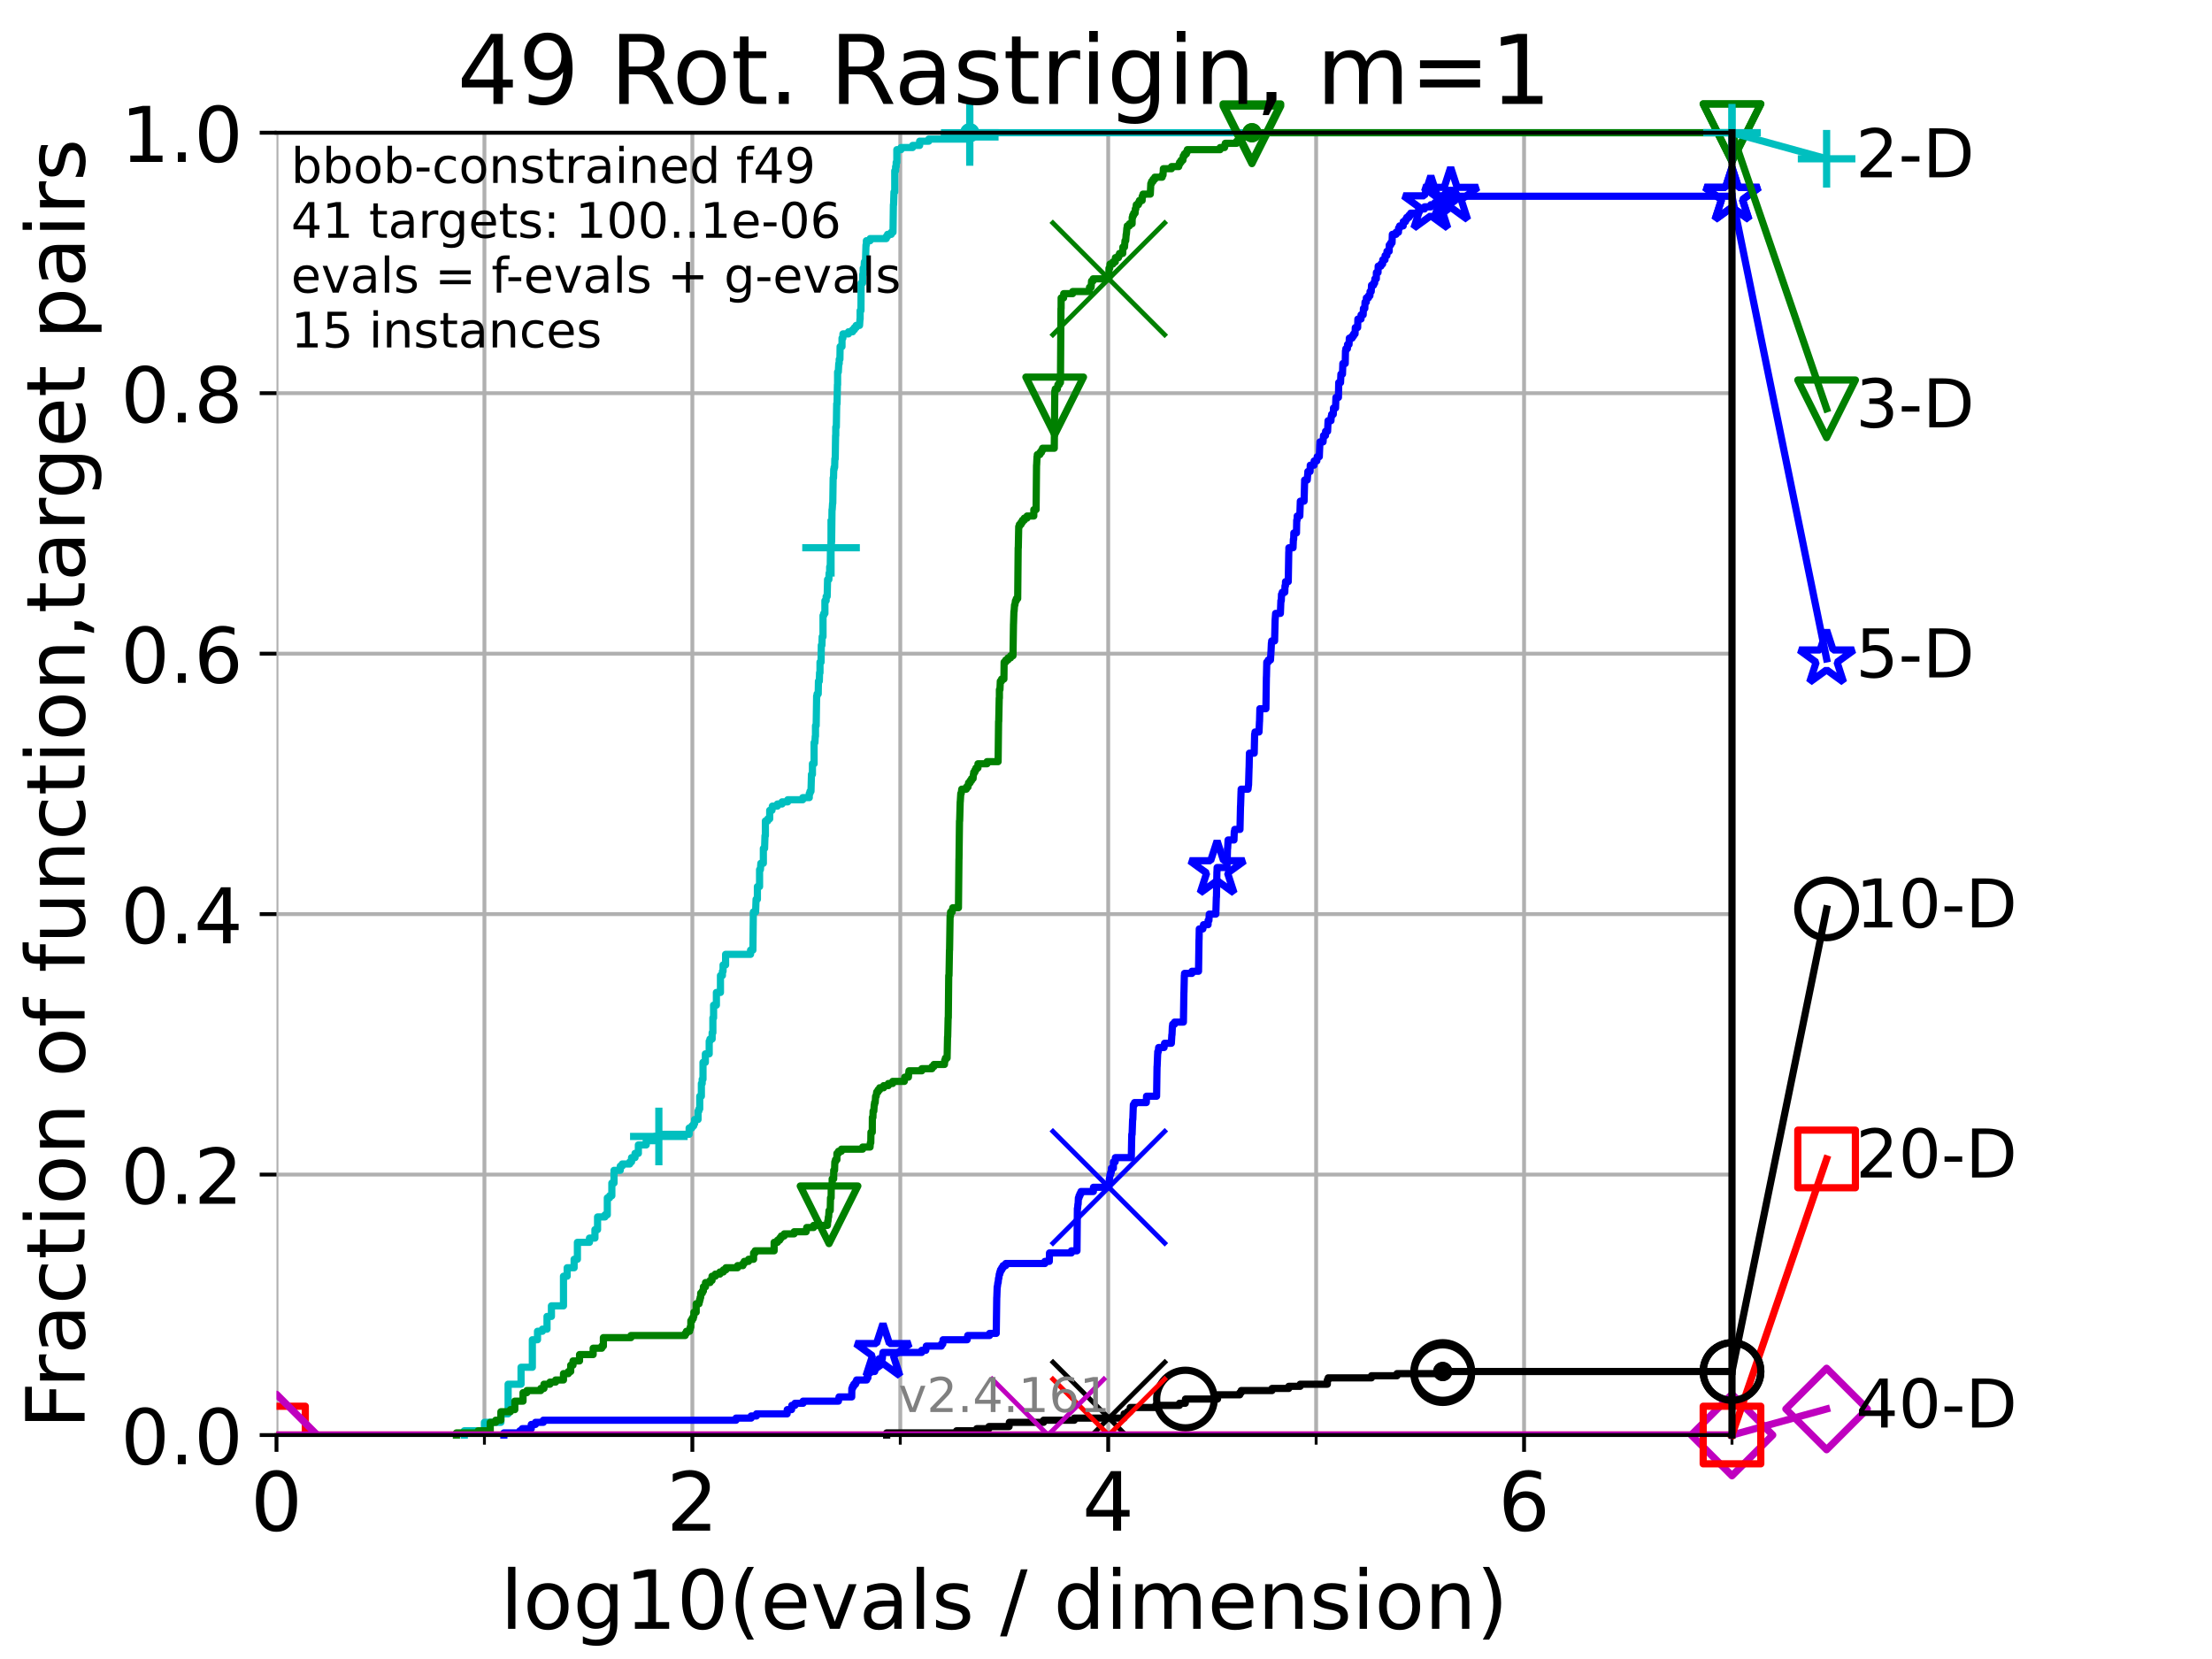 <?xml version="1.0" encoding="utf-8" standalone="no"?>
<!DOCTYPE svg PUBLIC "-//W3C//DTD SVG 1.1//EN"
  "http://www.w3.org/Graphics/SVG/1.1/DTD/svg11.dtd">
<!-- Created with matplotlib (https://matplotlib.org/) -->
<svg height="345.6pt" version="1.1" viewBox="0 0 460.8 345.6" width="460.8pt" xmlns="http://www.w3.org/2000/svg" xmlns:xlink="http://www.w3.org/1999/xlink">
 <defs>
  <style type="text/css">*{stroke-linecap:butt;stroke-linejoin:round;}</style>
 </defs>
 <g id="figure_1">
  <g id="patch_1">
   <path d="M 0 345.6 
L 460.8 345.6 
L 460.8 0 
L 0 0 
z
" style="fill:#ffffff;"/>
  </g>
  <g id="axes_1">
   <g id="patch_2">
    <path d="M 57.6 298.944 
L 360.806 298.944 
L 360.806 27.648 
L 57.6 27.648 
z
" style="fill:#ffffff;"/>
   </g>
   <g id="matplotlib.axis_1">
    <g id="xtick_1">
     <g id="line2d_1">
      <path clip-path="url(#p5ab906644b)" d="M 57.6 298.944 
L 57.6 27.648 
" style="fill:none;stroke:#b0b0b0;stroke-linecap:square;stroke-width:0.8;"/>
     </g>
     <g id="line2d_2">
      <defs>
       <path d="M 0 0 
L 0 3.5 
" id="m1bb9f585d4" style="stroke:#000000;stroke-width:0.8;"/>
      </defs>
      <g>
       <use style="stroke:#000000;stroke-width:0.8;" x="57.6" xlink:href="#m1bb9f585d4" y="298.944"/>
      </g>
     </g>
     <g id="text_1">
      <!-- 0 -->
      <g transform="translate(52.192 318.861)scale(0.17 -0.17)">
       <defs>
        <path d="M 31.781 66.406 
Q 24.172 66.406 20.328 58.906 
Q 16.5 51.422 16.5 36.375 
Q 16.5 21.391 20.328 13.891 
Q 24.172 6.391 31.781 6.391 
Q 39.453 6.391 43.281 13.891 
Q 47.125 21.391 47.125 36.375 
Q 47.125 51.422 43.281 58.906 
Q 39.453 66.406 31.781 66.406 
z
M 31.781 74.219 
Q 44.047 74.219 50.516 64.516 
Q 56.984 54.828 56.984 36.375 
Q 56.984 17.969 50.516 8.266 
Q 44.047 -1.422 31.781 -1.422 
Q 19.531 -1.422 13.062 8.266 
Q 6.594 17.969 6.594 36.375 
Q 6.594 54.828 13.062 64.516 
Q 19.531 74.219 31.781 74.219 
z
" id="DejaVuSans-48"/>
       </defs>
       <use xlink:href="#DejaVuSans-48"/>
      </g>
     </g>
    </g>
    <g id="xtick_2">
     <g id="line2d_3">
      <path clip-path="url(#p5ab906644b)" d="M 144.23 298.944 
L 144.23 27.648 
" style="fill:none;stroke:#b0b0b0;stroke-linecap:square;stroke-width:0.8;"/>
     </g>
     <g id="line2d_4">
      <g>
       <use style="stroke:#000000;stroke-width:0.8;" x="144.23" xlink:href="#m1bb9f585d4" y="298.944"/>
      </g>
     </g>
     <g id="text_2">
      <!-- 2 -->
      <g transform="translate(138.822 318.861)scale(0.17 -0.17)">
       <defs>
        <path d="M 19.188 8.297 
L 53.609 8.297 
L 53.609 0 
L 7.328 0 
L 7.328 8.297 
Q 12.938 14.109 22.625 23.891 
Q 32.328 33.688 34.812 36.531 
Q 39.547 41.844 41.422 45.531 
Q 43.312 49.219 43.312 52.781 
Q 43.312 58.594 39.234 62.25 
Q 35.156 65.922 28.609 65.922 
Q 23.969 65.922 18.812 64.312 
Q 13.672 62.703 7.812 59.422 
L 7.812 69.391 
Q 13.766 71.781 18.938 73 
Q 24.125 74.219 28.422 74.219 
Q 39.75 74.219 46.484 68.547 
Q 53.219 62.891 53.219 53.422 
Q 53.219 48.922 51.531 44.891 
Q 49.859 40.875 45.406 35.406 
Q 44.188 33.984 37.641 27.219 
Q 31.109 20.453 19.188 8.297 
z
" id="DejaVuSans-50"/>
       </defs>
       <use xlink:href="#DejaVuSans-50"/>
      </g>
     </g>
    </g>
    <g id="xtick_3">
     <g id="line2d_5">
      <path clip-path="url(#p5ab906644b)" d="M 230.861 298.944 
L 230.861 27.648 
" style="fill:none;stroke:#b0b0b0;stroke-linecap:square;stroke-width:0.8;"/>
     </g>
     <g id="line2d_6">
      <g>
       <use style="stroke:#000000;stroke-width:0.8;" x="230.861" xlink:href="#m1bb9f585d4" y="298.944"/>
      </g>
     </g>
     <g id="text_3">
      <!-- 4 -->
      <g transform="translate(225.453 318.861)scale(0.17 -0.17)">
       <defs>
        <path d="M 37.797 64.312 
L 12.891 25.391 
L 37.797 25.391 
z
M 35.203 72.906 
L 47.609 72.906 
L 47.609 25.391 
L 58.016 25.391 
L 58.016 17.188 
L 47.609 17.188 
L 47.609 0 
L 37.797 0 
L 37.797 17.188 
L 4.891 17.188 
L 4.891 26.703 
z
" id="DejaVuSans-52"/>
       </defs>
       <use xlink:href="#DejaVuSans-52"/>
      </g>
     </g>
    </g>
    <g id="xtick_4">
     <g id="line2d_7">
      <path clip-path="url(#p5ab906644b)" d="M 317.491 298.944 
L 317.491 27.648 
" style="fill:none;stroke:#b0b0b0;stroke-linecap:square;stroke-width:0.8;"/>
     </g>
     <g id="line2d_8">
      <g>
       <use style="stroke:#000000;stroke-width:0.8;" x="317.491" xlink:href="#m1bb9f585d4" y="298.944"/>
      </g>
     </g>
     <g id="text_4">
      <!-- 6 -->
      <g transform="translate(312.083 318.861)scale(0.17 -0.17)">
       <defs>
        <path d="M 33.016 40.375 
Q 26.375 40.375 22.484 35.828 
Q 18.609 31.297 18.609 23.391 
Q 18.609 15.531 22.484 10.953 
Q 26.375 6.391 33.016 6.391 
Q 39.656 6.391 43.531 10.953 
Q 47.406 15.531 47.406 23.391 
Q 47.406 31.297 43.531 35.828 
Q 39.656 40.375 33.016 40.375 
z
M 52.594 71.297 
L 52.594 62.312 
Q 48.875 64.062 45.094 64.984 
Q 41.312 65.922 37.594 65.922 
Q 27.828 65.922 22.672 59.328 
Q 17.531 52.734 16.797 39.406 
Q 19.672 43.656 24.016 45.922 
Q 28.375 48.188 33.594 48.188 
Q 44.578 48.188 50.953 41.516 
Q 57.328 34.859 57.328 23.391 
Q 57.328 12.156 50.688 5.359 
Q 44.047 -1.422 33.016 -1.422 
Q 20.359 -1.422 13.672 8.266 
Q 6.984 17.969 6.984 36.375 
Q 6.984 53.656 15.188 63.938 
Q 23.391 74.219 37.203 74.219 
Q 40.922 74.219 44.703 73.484 
Q 48.484 72.75 52.594 71.297 
z
" id="DejaVuSans-54"/>
       </defs>
       <use xlink:href="#DejaVuSans-54"/>
      </g>
     </g>
    </g>
    <g id="xtick_5">
     <g id="line2d_9">
      <path clip-path="url(#p5ab906644b)" d="M 100.915 298.944 
L 100.915 27.648 
" style="fill:none;stroke:#b0b0b0;stroke-linecap:square;stroke-width:0.8;"/>
     </g>
     <g id="line2d_10">
      <defs>
       <path d="M 0 0 
L 0 2 
" id="m984cd34242" style="stroke:#000000;stroke-width:0.6;"/>
      </defs>
      <g>
       <use style="stroke:#000000;stroke-width:0.6;" x="100.915" xlink:href="#m984cd34242" y="298.944"/>
      </g>
     </g>
    </g>
    <g id="xtick_6">
     <g id="line2d_11">
      <path clip-path="url(#p5ab906644b)" d="M 187.546 298.944 
L 187.546 27.648 
" style="fill:none;stroke:#b0b0b0;stroke-linecap:square;stroke-width:0.8;"/>
     </g>
     <g id="line2d_12">
      <g>
       <use style="stroke:#000000;stroke-width:0.6;" x="187.546" xlink:href="#m984cd34242" y="298.944"/>
      </g>
     </g>
    </g>
    <g id="xtick_7">
     <g id="line2d_13">
      <path clip-path="url(#p5ab906644b)" d="M 274.176 298.944 
L 274.176 27.648 
" style="fill:none;stroke:#b0b0b0;stroke-linecap:square;stroke-width:0.8;"/>
     </g>
     <g id="line2d_14">
      <g>
       <use style="stroke:#000000;stroke-width:0.6;" x="274.176" xlink:href="#m984cd34242" y="298.944"/>
      </g>
     </g>
    </g>
    <g id="xtick_8">
     <g id="line2d_15">
      <path clip-path="url(#p5ab906644b)" d="M 360.806 298.944 
L 360.806 27.648 
" style="fill:none;stroke:#b0b0b0;stroke-linecap:square;stroke-width:0.8;"/>
     </g>
     <g id="line2d_16">
      <g>
       <use style="stroke:#000000;stroke-width:0.6;" x="360.806" xlink:href="#m984cd34242" y="298.944"/>
      </g>
     </g>
    </g>
    <g id="text_5">
     <!-- log10(evals / dimension) -->
     <g transform="translate(104.239 339.314)scale(0.17 -0.17)">
      <defs>
       <path d="M 9.422 75.984 
L 18.406 75.984 
L 18.406 0 
L 9.422 0 
z
" id="DejaVuSans-108"/>
       <path d="M 30.609 48.391 
Q 23.391 48.391 19.188 42.75 
Q 14.984 37.109 14.984 27.297 
Q 14.984 17.484 19.156 11.844 
Q 23.344 6.203 30.609 6.203 
Q 37.797 6.203 41.984 11.859 
Q 46.188 17.531 46.188 27.297 
Q 46.188 37.016 41.984 42.703 
Q 37.797 48.391 30.609 48.391 
z
M 30.609 56 
Q 42.328 56 49.016 48.375 
Q 55.719 40.766 55.719 27.297 
Q 55.719 13.875 49.016 6.219 
Q 42.328 -1.422 30.609 -1.422 
Q 18.844 -1.422 12.172 6.219 
Q 5.516 13.875 5.516 27.297 
Q 5.516 40.766 12.172 48.375 
Q 18.844 56 30.609 56 
z
" id="DejaVuSans-111"/>
       <path d="M 45.406 27.984 
Q 45.406 37.75 41.375 43.109 
Q 37.359 48.484 30.078 48.484 
Q 22.859 48.484 18.828 43.109 
Q 14.797 37.75 14.797 27.984 
Q 14.797 18.266 18.828 12.891 
Q 22.859 7.516 30.078 7.516 
Q 37.359 7.516 41.375 12.891 
Q 45.406 18.266 45.406 27.984 
z
M 54.391 6.781 
Q 54.391 -7.172 48.188 -13.984 
Q 42 -20.797 29.203 -20.797 
Q 24.469 -20.797 20.266 -20.094 
Q 16.062 -19.391 12.109 -17.922 
L 12.109 -9.188 
Q 16.062 -11.328 19.922 -12.344 
Q 23.781 -13.375 27.781 -13.375 
Q 36.625 -13.375 41.016 -8.766 
Q 45.406 -4.156 45.406 5.172 
L 45.406 9.625 
Q 42.625 4.781 38.281 2.391 
Q 33.938 0 27.875 0 
Q 17.828 0 11.672 7.656 
Q 5.516 15.328 5.516 27.984 
Q 5.516 40.672 11.672 48.328 
Q 17.828 56 27.875 56 
Q 33.938 56 38.281 53.609 
Q 42.625 51.219 45.406 46.391 
L 45.406 54.688 
L 54.391 54.688 
z
" id="DejaVuSans-103"/>
       <path d="M 12.406 8.297 
L 28.516 8.297 
L 28.516 63.922 
L 10.984 60.406 
L 10.984 69.391 
L 28.422 72.906 
L 38.281 72.906 
L 38.281 8.297 
L 54.391 8.297 
L 54.391 0 
L 12.406 0 
z
" id="DejaVuSans-49"/>
       <path d="M 31 75.875 
Q 24.469 64.656 21.281 53.656 
Q 18.109 42.672 18.109 31.391 
Q 18.109 20.125 21.312 9.062 
Q 24.516 -2 31 -13.188 
L 23.188 -13.188 
Q 15.875 -1.703 12.234 9.375 
Q 8.594 20.453 8.594 31.391 
Q 8.594 42.281 12.203 53.312 
Q 15.828 64.359 23.188 75.875 
z
" id="DejaVuSans-40"/>
       <path d="M 56.203 29.594 
L 56.203 25.203 
L 14.891 25.203 
Q 15.484 15.922 20.484 11.062 
Q 25.484 6.203 34.422 6.203 
Q 39.594 6.203 44.453 7.469 
Q 49.312 8.734 54.109 11.281 
L 54.109 2.781 
Q 49.266 0.734 44.188 -0.344 
Q 39.109 -1.422 33.891 -1.422 
Q 20.797 -1.422 13.156 6.188 
Q 5.516 13.812 5.516 26.812 
Q 5.516 40.234 12.766 48.109 
Q 20.016 56 32.328 56 
Q 43.359 56 49.781 48.891 
Q 56.203 41.797 56.203 29.594 
z
M 47.219 32.234 
Q 47.125 39.594 43.094 43.984 
Q 39.062 48.391 32.422 48.391 
Q 24.906 48.391 20.391 44.141 
Q 15.875 39.891 15.188 32.172 
z
" id="DejaVuSans-101"/>
       <path d="M 2.984 54.688 
L 12.5 54.688 
L 29.594 8.797 
L 46.688 54.688 
L 56.203 54.688 
L 35.688 0 
L 23.484 0 
z
" id="DejaVuSans-118"/>
       <path d="M 34.281 27.484 
Q 23.391 27.484 19.188 25 
Q 14.984 22.516 14.984 16.5 
Q 14.984 11.719 18.141 8.906 
Q 21.297 6.109 26.703 6.109 
Q 34.188 6.109 38.703 11.406 
Q 43.219 16.703 43.219 25.484 
L 43.219 27.484 
z
M 52.203 31.203 
L 52.203 0 
L 43.219 0 
L 43.219 8.297 
Q 40.141 3.328 35.547 0.953 
Q 30.953 -1.422 24.312 -1.422 
Q 15.922 -1.422 10.953 3.297 
Q 6 8.016 6 15.922 
Q 6 25.141 12.172 29.828 
Q 18.359 34.516 30.609 34.516 
L 43.219 34.516 
L 43.219 35.406 
Q 43.219 41.609 39.141 45 
Q 35.062 48.391 27.688 48.391 
Q 23 48.391 18.547 47.266 
Q 14.109 46.141 10.016 43.891 
L 10.016 52.203 
Q 14.938 54.109 19.578 55.047 
Q 24.219 56 28.609 56 
Q 40.484 56 46.344 49.844 
Q 52.203 43.703 52.203 31.203 
z
" id="DejaVuSans-97"/>
       <path d="M 44.281 53.078 
L 44.281 44.578 
Q 40.484 46.531 36.375 47.5 
Q 32.281 48.484 27.875 48.484 
Q 21.188 48.484 17.844 46.438 
Q 14.5 44.391 14.5 40.281 
Q 14.5 37.156 16.891 35.375 
Q 19.281 33.594 26.516 31.984 
L 29.594 31.297 
Q 39.156 29.25 43.188 25.516 
Q 47.219 21.781 47.219 15.094 
Q 47.219 7.469 41.188 3.016 
Q 35.156 -1.422 24.609 -1.422 
Q 20.219 -1.422 15.453 -0.562 
Q 10.688 0.297 5.422 2 
L 5.422 11.281 
Q 10.406 8.688 15.234 7.391 
Q 20.062 6.109 24.812 6.109 
Q 31.156 6.109 34.562 8.281 
Q 37.984 10.453 37.984 14.406 
Q 37.984 18.062 35.516 20.016 
Q 33.062 21.969 24.703 23.781 
L 21.578 24.516 
Q 13.234 26.266 9.516 29.906 
Q 5.812 33.547 5.812 39.891 
Q 5.812 47.609 11.281 51.797 
Q 16.75 56 26.812 56 
Q 31.781 56 36.172 55.266 
Q 40.578 54.547 44.281 53.078 
z
" id="DejaVuSans-115"/>
       <path id="DejaVuSans-32"/>
       <path d="M 25.391 72.906 
L 33.688 72.906 
L 8.297 -9.281 
L 0 -9.281 
z
" id="DejaVuSans-47"/>
       <path d="M 45.406 46.391 
L 45.406 75.984 
L 54.391 75.984 
L 54.391 0 
L 45.406 0 
L 45.406 8.203 
Q 42.578 3.328 38.25 0.953 
Q 33.938 -1.422 27.875 -1.422 
Q 17.969 -1.422 11.734 6.484 
Q 5.516 14.406 5.516 27.297 
Q 5.516 40.188 11.734 48.094 
Q 17.969 56 27.875 56 
Q 33.938 56 38.25 53.625 
Q 42.578 51.266 45.406 46.391 
z
M 14.797 27.297 
Q 14.797 17.391 18.875 11.75 
Q 22.953 6.109 30.078 6.109 
Q 37.203 6.109 41.297 11.75 
Q 45.406 17.391 45.406 27.297 
Q 45.406 37.203 41.297 42.844 
Q 37.203 48.484 30.078 48.484 
Q 22.953 48.484 18.875 42.844 
Q 14.797 37.203 14.797 27.297 
z
" id="DejaVuSans-100"/>
       <path d="M 9.422 54.688 
L 18.406 54.688 
L 18.406 0 
L 9.422 0 
z
M 9.422 75.984 
L 18.406 75.984 
L 18.406 64.594 
L 9.422 64.594 
z
" id="DejaVuSans-105"/>
       <path d="M 52 44.188 
Q 55.375 50.25 60.062 53.125 
Q 64.75 56 71.094 56 
Q 79.641 56 84.281 50.016 
Q 88.922 44.047 88.922 33.016 
L 88.922 0 
L 79.891 0 
L 79.891 32.719 
Q 79.891 40.578 77.094 44.375 
Q 74.312 48.188 68.609 48.188 
Q 61.625 48.188 57.562 43.547 
Q 53.516 38.922 53.516 30.906 
L 53.516 0 
L 44.484 0 
L 44.484 32.719 
Q 44.484 40.625 41.703 44.406 
Q 38.922 48.188 33.109 48.188 
Q 26.219 48.188 22.156 43.531 
Q 18.109 38.875 18.109 30.906 
L 18.109 0 
L 9.078 0 
L 9.078 54.688 
L 18.109 54.688 
L 18.109 46.188 
Q 21.188 51.219 25.484 53.609 
Q 29.781 56 35.688 56 
Q 41.656 56 45.828 52.969 
Q 50 49.953 52 44.188 
z
" id="DejaVuSans-109"/>
       <path d="M 54.891 33.016 
L 54.891 0 
L 45.906 0 
L 45.906 32.719 
Q 45.906 40.484 42.875 44.328 
Q 39.844 48.188 33.797 48.188 
Q 26.516 48.188 22.312 43.547 
Q 18.109 38.922 18.109 30.906 
L 18.109 0 
L 9.078 0 
L 9.078 54.688 
L 18.109 54.688 
L 18.109 46.188 
Q 21.344 51.125 25.703 53.562 
Q 30.078 56 35.797 56 
Q 45.219 56 50.047 50.172 
Q 54.891 44.344 54.891 33.016 
z
" id="DejaVuSans-110"/>
       <path d="M 8.016 75.875 
L 15.828 75.875 
Q 23.141 64.359 26.781 53.312 
Q 30.422 42.281 30.422 31.391 
Q 30.422 20.453 26.781 9.375 
Q 23.141 -1.703 15.828 -13.188 
L 8.016 -13.188 
Q 14.5 -2 17.703 9.062 
Q 20.906 20.125 20.906 31.391 
Q 20.906 42.672 17.703 53.656 
Q 14.5 64.656 8.016 75.875 
z
" id="DejaVuSans-41"/>
      </defs>
      <use xlink:href="#DejaVuSans-108"/>
      <use x="27.783" xlink:href="#DejaVuSans-111"/>
      <use x="88.965" xlink:href="#DejaVuSans-103"/>
      <use x="152.441" xlink:href="#DejaVuSans-49"/>
      <use x="216.064" xlink:href="#DejaVuSans-48"/>
      <use x="279.688" xlink:href="#DejaVuSans-40"/>
      <use x="318.701" xlink:href="#DejaVuSans-101"/>
      <use x="380.225" xlink:href="#DejaVuSans-118"/>
      <use x="439.404" xlink:href="#DejaVuSans-97"/>
      <use x="500.684" xlink:href="#DejaVuSans-108"/>
      <use x="528.467" xlink:href="#DejaVuSans-115"/>
      <use x="580.566" xlink:href="#DejaVuSans-32"/>
      <use x="612.354" xlink:href="#DejaVuSans-47"/>
      <use x="646.045" xlink:href="#DejaVuSans-32"/>
      <use x="677.832" xlink:href="#DejaVuSans-100"/>
      <use x="741.309" xlink:href="#DejaVuSans-105"/>
      <use x="769.092" xlink:href="#DejaVuSans-109"/>
      <use x="866.504" xlink:href="#DejaVuSans-101"/>
      <use x="928.027" xlink:href="#DejaVuSans-110"/>
      <use x="991.406" xlink:href="#DejaVuSans-115"/>
      <use x="1043.506" xlink:href="#DejaVuSans-105"/>
      <use x="1071.289" xlink:href="#DejaVuSans-111"/>
      <use x="1132.471" xlink:href="#DejaVuSans-110"/>
      <use x="1195.85" xlink:href="#DejaVuSans-41"/>
     </g>
    </g>
   </g>
   <g id="matplotlib.axis_2">
    <g id="ytick_1">
     <g id="line2d_17">
      <path clip-path="url(#p5ab906644b)" d="M 57.6 298.944 
L 360.806 298.944 
" style="fill:none;stroke:#b0b0b0;stroke-linecap:square;stroke-width:0.8;"/>
     </g>
     <g id="line2d_18">
      <defs>
       <path d="M 0 0 
L -3.5 0 
" id="m78f5bfbd0c" style="stroke:#000000;stroke-width:0.8;"/>
      </defs>
      <g>
       <use style="stroke:#000000;stroke-width:0.8;" x="57.6" xlink:href="#m78f5bfbd0c" y="298.944"/>
      </g>
     </g>
     <g id="text_6">
      <!-- 0.0 -->
      <g transform="translate(25.155 305.023)scale(0.16 -0.16)">
       <defs>
        <path d="M 10.688 12.406 
L 21 12.406 
L 21 0 
L 10.688 0 
z
" id="DejaVuSans-46"/>
       </defs>
       <use xlink:href="#DejaVuSans-48"/>
       <use x="63.623" xlink:href="#DejaVuSans-46"/>
       <use x="95.41" xlink:href="#DejaVuSans-48"/>
      </g>
     </g>
    </g>
    <g id="ytick_2">
     <g id="line2d_19">
      <path clip-path="url(#p5ab906644b)" d="M 57.6 244.685 
L 360.806 244.685 
" style="fill:none;stroke:#b0b0b0;stroke-linecap:square;stroke-width:0.8;"/>
     </g>
     <g id="line2d_20">
      <g>
       <use style="stroke:#000000;stroke-width:0.8;" x="57.6" xlink:href="#m78f5bfbd0c" y="244.685"/>
      </g>
     </g>
     <g id="text_7">
      <!-- 0.2 -->
      <g transform="translate(25.155 250.764)scale(0.16 -0.16)">
       <use xlink:href="#DejaVuSans-48"/>
       <use x="63.623" xlink:href="#DejaVuSans-46"/>
       <use x="95.41" xlink:href="#DejaVuSans-50"/>
      </g>
     </g>
    </g>
    <g id="ytick_3">
     <g id="line2d_21">
      <path clip-path="url(#p5ab906644b)" d="M 57.6 190.426 
L 360.806 190.426 
" style="fill:none;stroke:#b0b0b0;stroke-linecap:square;stroke-width:0.8;"/>
     </g>
     <g id="line2d_22">
      <g>
       <use style="stroke:#000000;stroke-width:0.8;" x="57.6" xlink:href="#m78f5bfbd0c" y="190.426"/>
      </g>
     </g>
     <g id="text_8">
      <!-- 0.4 -->
      <g transform="translate(25.155 196.504)scale(0.16 -0.16)">
       <use xlink:href="#DejaVuSans-48"/>
       <use x="63.623" xlink:href="#DejaVuSans-46"/>
       <use x="95.41" xlink:href="#DejaVuSans-52"/>
      </g>
     </g>
    </g>
    <g id="ytick_4">
     <g id="line2d_23">
      <path clip-path="url(#p5ab906644b)" d="M 57.6 136.166 
L 360.806 136.166 
" style="fill:none;stroke:#b0b0b0;stroke-linecap:square;stroke-width:0.8;"/>
     </g>
     <g id="line2d_24">
      <g>
       <use style="stroke:#000000;stroke-width:0.8;" x="57.6" xlink:href="#m78f5bfbd0c" y="136.166"/>
      </g>
     </g>
     <g id="text_9">
      <!-- 0.6 -->
      <g transform="translate(25.155 142.245)scale(0.16 -0.16)">
       <use xlink:href="#DejaVuSans-48"/>
       <use x="63.623" xlink:href="#DejaVuSans-46"/>
       <use x="95.41" xlink:href="#DejaVuSans-54"/>
      </g>
     </g>
    </g>
    <g id="ytick_5">
     <g id="line2d_25">
      <path clip-path="url(#p5ab906644b)" d="M 57.6 81.907 
L 360.806 81.907 
" style="fill:none;stroke:#b0b0b0;stroke-linecap:square;stroke-width:0.8;"/>
     </g>
     <g id="line2d_26">
      <g>
       <use style="stroke:#000000;stroke-width:0.8;" x="57.6" xlink:href="#m78f5bfbd0c" y="81.907"/>
      </g>
     </g>
     <g id="text_10">
      <!-- 0.8 -->
      <g transform="translate(25.155 87.986)scale(0.16 -0.16)">
       <defs>
        <path d="M 31.781 34.625 
Q 24.75 34.625 20.719 30.859 
Q 16.703 27.094 16.703 20.516 
Q 16.703 13.922 20.719 10.156 
Q 24.75 6.391 31.781 6.391 
Q 38.812 6.391 42.859 10.172 
Q 46.922 13.969 46.922 20.516 
Q 46.922 27.094 42.891 30.859 
Q 38.875 34.625 31.781 34.625 
z
M 21.922 38.812 
Q 15.578 40.375 12.031 44.719 
Q 8.5 49.078 8.5 55.328 
Q 8.5 64.062 14.719 69.141 
Q 20.953 74.219 31.781 74.219 
Q 42.672 74.219 48.875 69.141 
Q 55.078 64.062 55.078 55.328 
Q 55.078 49.078 51.531 44.719 
Q 48 40.375 41.703 38.812 
Q 48.828 37.156 52.797 32.312 
Q 56.781 27.484 56.781 20.516 
Q 56.781 9.906 50.312 4.234 
Q 43.844 -1.422 31.781 -1.422 
Q 19.734 -1.422 13.25 4.234 
Q 6.781 9.906 6.781 20.516 
Q 6.781 27.484 10.781 32.312 
Q 14.797 37.156 21.922 38.812 
z
M 18.312 54.391 
Q 18.312 48.734 21.844 45.562 
Q 25.391 42.391 31.781 42.391 
Q 38.141 42.391 41.719 45.562 
Q 45.312 48.734 45.312 54.391 
Q 45.312 60.062 41.719 63.234 
Q 38.141 66.406 31.781 66.406 
Q 25.391 66.406 21.844 63.234 
Q 18.312 60.062 18.312 54.391 
z
" id="DejaVuSans-56"/>
       </defs>
       <use xlink:href="#DejaVuSans-48"/>
       <use x="63.623" xlink:href="#DejaVuSans-46"/>
       <use x="95.41" xlink:href="#DejaVuSans-56"/>
      </g>
     </g>
    </g>
    <g id="ytick_6">
     <g id="line2d_27">
      <path clip-path="url(#p5ab906644b)" d="M 57.6 27.648 
L 360.806 27.648 
" style="fill:none;stroke:#b0b0b0;stroke-linecap:square;stroke-width:0.8;"/>
     </g>
     <g id="line2d_28">
      <g>
       <use style="stroke:#000000;stroke-width:0.8;" x="57.6" xlink:href="#m78f5bfbd0c" y="27.648"/>
      </g>
     </g>
     <g id="text_11">
      <!-- 1.0 -->
      <g transform="translate(25.155 33.727)scale(0.16 -0.16)">
       <use xlink:href="#DejaVuSans-49"/>
       <use x="63.623" xlink:href="#DejaVuSans-46"/>
       <use x="95.41" xlink:href="#DejaVuSans-48"/>
      </g>
     </g>
    </g>
    <g id="text_12">
     <!-- Fraction of function,target pairs -->
     <g transform="translate(17.62 297.681)rotate(-90)scale(0.17 -0.17)">
      <defs>
       <path d="M 9.812 72.906 
L 51.703 72.906 
L 51.703 64.594 
L 19.672 64.594 
L 19.672 43.109 
L 48.578 43.109 
L 48.578 34.812 
L 19.672 34.812 
L 19.672 0 
L 9.812 0 
z
" id="DejaVuSans-70"/>
       <path d="M 41.109 46.297 
Q 39.594 47.172 37.812 47.578 
Q 36.031 48 33.891 48 
Q 26.266 48 22.188 43.047 
Q 18.109 38.094 18.109 28.812 
L 18.109 0 
L 9.078 0 
L 9.078 54.688 
L 18.109 54.688 
L 18.109 46.188 
Q 20.953 51.172 25.484 53.578 
Q 30.031 56 36.531 56 
Q 37.453 56 38.578 55.875 
Q 39.703 55.766 41.062 55.516 
z
" id="DejaVuSans-114"/>
       <path d="M 48.781 52.594 
L 48.781 44.188 
Q 44.969 46.297 41.141 47.344 
Q 37.312 48.391 33.406 48.391 
Q 24.656 48.391 19.812 42.844 
Q 14.984 37.312 14.984 27.297 
Q 14.984 17.281 19.812 11.734 
Q 24.656 6.203 33.406 6.203 
Q 37.312 6.203 41.141 7.25 
Q 44.969 8.297 48.781 10.406 
L 48.781 2.094 
Q 45.016 0.344 40.984 -0.531 
Q 36.969 -1.422 32.422 -1.422 
Q 20.062 -1.422 12.781 6.344 
Q 5.516 14.109 5.516 27.297 
Q 5.516 40.672 12.859 48.328 
Q 20.219 56 33.016 56 
Q 37.156 56 41.109 55.141 
Q 45.062 54.297 48.781 52.594 
z
" id="DejaVuSans-99"/>
       <path d="M 18.312 70.219 
L 18.312 54.688 
L 36.812 54.688 
L 36.812 47.703 
L 18.312 47.703 
L 18.312 18.016 
Q 18.312 11.328 20.141 9.422 
Q 21.969 7.516 27.594 7.516 
L 36.812 7.516 
L 36.812 0 
L 27.594 0 
Q 17.188 0 13.234 3.875 
Q 9.281 7.766 9.281 18.016 
L 9.281 47.703 
L 2.688 47.703 
L 2.688 54.688 
L 9.281 54.688 
L 9.281 70.219 
z
" id="DejaVuSans-116"/>
       <path d="M 37.109 75.984 
L 37.109 68.5 
L 28.516 68.5 
Q 23.688 68.5 21.797 66.547 
Q 19.922 64.594 19.922 59.516 
L 19.922 54.688 
L 34.719 54.688 
L 34.719 47.703 
L 19.922 47.703 
L 19.922 0 
L 10.891 0 
L 10.891 47.703 
L 2.297 47.703 
L 2.297 54.688 
L 10.891 54.688 
L 10.891 58.5 
Q 10.891 67.625 15.141 71.797 
Q 19.391 75.984 28.609 75.984 
z
" id="DejaVuSans-102"/>
       <path d="M 8.5 21.578 
L 8.5 54.688 
L 17.484 54.688 
L 17.484 21.922 
Q 17.484 14.156 20.5 10.266 
Q 23.531 6.391 29.594 6.391 
Q 36.859 6.391 41.078 11.031 
Q 45.312 15.672 45.312 23.688 
L 45.312 54.688 
L 54.297 54.688 
L 54.297 0 
L 45.312 0 
L 45.312 8.406 
Q 42.047 3.422 37.719 1 
Q 33.406 -1.422 27.688 -1.422 
Q 18.266 -1.422 13.375 4.438 
Q 8.5 10.297 8.5 21.578 
z
M 31.109 56 
z
" id="DejaVuSans-117"/>
       <path d="M 11.719 12.406 
L 22.016 12.406 
L 22.016 4 
L 14.016 -11.625 
L 7.719 -11.625 
L 11.719 4 
z
" id="DejaVuSans-44"/>
       <path d="M 18.109 8.203 
L 18.109 -20.797 
L 9.078 -20.797 
L 9.078 54.688 
L 18.109 54.688 
L 18.109 46.391 
Q 20.953 51.266 25.266 53.625 
Q 29.594 56 35.594 56 
Q 45.562 56 51.781 48.094 
Q 58.016 40.188 58.016 27.297 
Q 58.016 14.406 51.781 6.484 
Q 45.562 -1.422 35.594 -1.422 
Q 29.594 -1.422 25.266 0.953 
Q 20.953 3.328 18.109 8.203 
z
M 48.688 27.297 
Q 48.688 37.203 44.609 42.844 
Q 40.531 48.484 33.406 48.484 
Q 26.266 48.484 22.188 42.844 
Q 18.109 37.203 18.109 27.297 
Q 18.109 17.391 22.188 11.75 
Q 26.266 6.109 33.406 6.109 
Q 40.531 6.109 44.609 11.75 
Q 48.688 17.391 48.688 27.297 
z
" id="DejaVuSans-112"/>
      </defs>
      <use xlink:href="#DejaVuSans-70"/>
      <use x="50.27" xlink:href="#DejaVuSans-114"/>
      <use x="91.383" xlink:href="#DejaVuSans-97"/>
      <use x="152.662" xlink:href="#DejaVuSans-99"/>
      <use x="207.643" xlink:href="#DejaVuSans-116"/>
      <use x="246.852" xlink:href="#DejaVuSans-105"/>
      <use x="274.635" xlink:href="#DejaVuSans-111"/>
      <use x="335.816" xlink:href="#DejaVuSans-110"/>
      <use x="399.195" xlink:href="#DejaVuSans-32"/>
      <use x="430.982" xlink:href="#DejaVuSans-111"/>
      <use x="492.164" xlink:href="#DejaVuSans-102"/>
      <use x="527.369" xlink:href="#DejaVuSans-32"/>
      <use x="559.156" xlink:href="#DejaVuSans-102"/>
      <use x="594.361" xlink:href="#DejaVuSans-117"/>
      <use x="657.74" xlink:href="#DejaVuSans-110"/>
      <use x="721.119" xlink:href="#DejaVuSans-99"/>
      <use x="776.1" xlink:href="#DejaVuSans-116"/>
      <use x="815.309" xlink:href="#DejaVuSans-105"/>
      <use x="843.092" xlink:href="#DejaVuSans-111"/>
      <use x="904.273" xlink:href="#DejaVuSans-110"/>
      <use x="967.652" xlink:href="#DejaVuSans-44"/>
      <use x="999.439" xlink:href="#DejaVuSans-116"/>
      <use x="1038.648" xlink:href="#DejaVuSans-97"/>
      <use x="1099.928" xlink:href="#DejaVuSans-114"/>
      <use x="1139.291" xlink:href="#DejaVuSans-103"/>
      <use x="1202.768" xlink:href="#DejaVuSans-101"/>
      <use x="1264.291" xlink:href="#DejaVuSans-116"/>
      <use x="1303.5" xlink:href="#DejaVuSans-32"/>
      <use x="1335.287" xlink:href="#DejaVuSans-112"/>
      <use x="1398.764" xlink:href="#DejaVuSans-97"/>
      <use x="1460.043" xlink:href="#DejaVuSans-105"/>
      <use x="1487.826" xlink:href="#DejaVuSans-114"/>
      <use x="1528.939" xlink:href="#DejaVuSans-115"/>
     </g>
    </g>
   </g>
   <g id="line2d_29">
    <defs>
     <path d="M 0 1.5 
C 0.398 1.5 0.779 1.342 1.061 1.061 
C 1.342 0.779 1.5 0.398 1.5 0 
C 1.5 -0.398 1.342 -0.779 1.061 -1.061 
C 0.779 -1.342 0.398 -1.5 0 -1.5 
C -0.398 -1.5 -0.779 -1.342 -1.061 -1.061 
C -1.342 -0.779 -1.5 -0.398 -1.5 0 
C -1.5 0.398 -1.342 0.779 -1.061 1.061 
C -0.779 1.342 -0.398 1.5 0 1.5 
z
" id="m1e202b0732" style="stroke:#00bfbf;"/>
    </defs>
    <g>
     <use style="fill:#00bfbf;stroke:#00bfbf;" x="202.019" xlink:href="#m1e202b0732" y="27.648"/>
     <use style="fill:#00bfbf;stroke:#00bfbf;" x="202.019" xlink:href="#m1e202b0732" y="27.648"/>
    </g>
   </g>
   <g id="line2d_30">
    <path d="M 96.718 298.944 
L 96.718 298.062 
L 100.915 298.062 
L 100.915 296.297 
L 104.345 296.297 
L 104.345 294.533 
L 105.851 294.533 
L 105.851 288.357 
L 108.543 288.357 
L 108.543 284.828 
L 110.897 284.828 
L 110.897 279.093 
L 111.972 279.093 
L 111.972 277.329 
L 112.989 277.329 
L 112.989 276.887 
L 113.954 276.887 
L 113.954 274.241 
L 114.872 274.241 
L 114.872 272.035 
L 117.384 272.035 
L 117.384 265.859 
L 118.152 265.859 
L 118.152 264.095 
L 119.6 264.095 
L 119.6 262.33 
L 120.284 262.33 
L 120.284 258.801 
L 122.796 258.801 
L 122.796 257.919 
L 123.936 257.919 
L 123.936 256.154 
L 124.482 256.154 
L 124.482 253.507 
L 126.029 253.507 
L 126.029 253.066 
L 126.517 253.066 
L 126.517 249.537 
L 126.994 249.537 
L 126.994 249.096 
L 127.458 249.096 
L 127.458 246.449 
L 127.911 246.449 
L 127.911 243.803 
L 129.209 243.803 
L 129.209 242.92 
L 129.623 242.92 
L 129.623 242.479 
L 131.191 242.479 
L 131.191 242.038 
L 131.564 242.038 
L 131.564 241.156 
L 132.287 241.156 
L 132.287 240.273 
L 132.984 240.273 
L 132.984 238.509 
L 134.621 238.509 
L 134.621 237.627 
L 136.414 237.627 
L 136.414 236.744 
L 137.25 236.744 
L 137.25 236.303 
L 143.56 236.303 
L 143.56 234.98 
L 144.136 234.98 
L 144.136 234.539 
L 144.51 234.539 
L 144.51 234.098 
L 144.695 234.098 
L 144.695 233.215 
L 145.415 233.215 
L 145.415 231.451 
L 145.591 231.451 
L 145.591 231.01 
L 145.765 231.01 
L 145.765 228.363 
L 146.109 228.363 
L 146.109 225.716 
L 146.278 225.716 
L 146.278 224.834 
L 146.446 224.834 
L 146.446 221.305 
L 146.941 221.305 
L 146.941 219.54 
L 147.738 219.54 
L 147.738 216.894 
L 147.894 216.894 
L 147.894 216.452 
L 148.353 216.452 
L 148.353 215.129 
L 148.503 215.129 
L 148.503 212.041 
L 148.652 212.041 
L 148.652 209.394 
L 149.238 209.394 
L 149.238 206.747 
L 150.084 206.747 
L 150.084 203.218 
L 150.493 203.218 
L 150.493 202.336 
L 150.627 202.336 
L 150.627 201.013 
L 151.155 201.013 
L 151.155 198.807 
L 156.354 198.807 
L 156.354 197.925 
L 156.841 197.925 
L 156.937 189.984 
L 157.41 189.984 
L 157.503 187.338 
L 157.78 187.338 
L 157.78 184.691 
L 158.232 184.691 
L 158.232 181.162 
L 158.41 181.162 
L 158.498 179.838 
L 159.02 179.838 
L 159.02 176.751 
L 159.275 176.751 
L 159.359 174.104 
L 159.443 174.104 
L 159.443 171.016 
L 159.94 171.016 
L 159.94 170.575 
L 160.343 170.575 
L 160.343 168.81 
L 160.817 168.81 
L 160.894 167.928 
L 161.95 167.928 
L 161.95 167.487 
L 162.915 167.487 
L 162.915 167.046 
L 164.096 167.046 
L 164.096 166.604 
L 167.224 166.604 
L 167.224 166.163 
L 168.586 166.163 
L 168.586 165.281 
L 168.74 165.281 
L 168.74 164.84 
L 168.944 164.84 
L 169.044 161.311 
L 169.245 161.311 
L 169.245 159.105 
L 169.59 159.105 
L 169.59 154.694 
L 169.76 154.694 
L 169.832 153.371 
L 169.881 153.371 
L 169.881 151.165 
L 170.024 151.165 
L 170.12 144.989 
L 170.214 144.989 
L 170.214 144.548 
L 170.449 144.548 
L 170.496 141.901 
L 170.681 141.901 
L 170.727 140.137 
L 170.819 140.137 
L 170.819 137.931 
L 171.047 137.931 
L 171.092 134.402 
L 171.227 134.402 
L 171.271 132.637 
L 171.449 132.637 
L 171.449 128.226 
L 171.603 128.226 
L 171.603 127.785 
L 171.843 127.785 
L 171.843 125.138 
L 172.102 125.138 
L 172.102 124.256 
L 172.314 124.256 
L 172.399 120.727 
L 172.67 120.727 
L 172.712 119.403 
L 172.835 119.403 
L 172.835 118.08 
L 172.958 118.08 
L 172.999 114.551 
L 173.121 114.551 
L 173.202 112.786 
L 173.242 112.786 
L 173.322 106.169 
L 173.362 106.169 
L 173.442 104.846 
L 173.482 104.846 
L 173.561 99.552 
L 173.64 99.552 
L 173.68 97.788 
L 173.758 97.788 
L 173.758 97.347 
L 173.875 97.347 
L 173.914 95.582 
L 173.992 95.582 
L 174.069 90.73 
L 174.107 90.73 
L 174.107 88.965 
L 174.222 88.965 
L 174.298 84.113 
L 174.374 84.113 
L 174.45 80.143 
L 174.488 80.143 
L 174.488 77.496 
L 174.638 77.496 
L 174.731 75.731 
L 174.824 75.731 
L 174.824 74.849 
L 174.971 74.849 
L 175.008 72.202 
L 175.406 72.202 
L 175.406 70.438 
L 175.585 70.438 
L 175.603 69.556 
L 176.756 69.556 
L 176.756 69.114 
L 177.62 69.114 
L 177.62 68.673 
L 177.999 68.673 
L 177.999 68.232 
L 178.355 68.232 
L 178.355 67.791 
L 179.062 67.791 
L 179.15 66.468 
L 179.18 66.468 
L 179.18 64.703 
L 179.355 64.703 
L 179.384 58.968 
L 179.701 58.968 
L 179.701 57.204 
L 179.814 57.204 
L 179.814 55.88 
L 179.984 55.88 
L 180.068 54.557 
L 180.291 54.557 
L 180.401 51.028 
L 180.483 51.028 
L 180.483 50.146 
L 181.261 50.146 
L 181.261 49.705 
L 184.621 49.705 
L 184.621 49.263 
L 184.893 49.263 
L 184.893 48.822 
L 185.668 48.822 
L 185.668 48.381 
L 186.028 48.381 
L 186.11 42.646 
L 186.15 42.646 
L 186.231 40 
L 186.392 40 
L 186.392 35.588 
L 186.571 35.588 
L 186.571 34.706 
L 186.689 34.706 
L 186.689 33.824 
L 186.827 33.824 
L 186.827 31.177 
L 187.695 31.177 
L 187.695 30.736 
L 190.109 30.736 
L 190.109 30.295 
L 191.577 30.295 
L 191.577 29.413 
L 193.481 29.413 
L 193.481 28.971 
L 201.985 28.971 
L 202.019 27.648 
L 360.806 27.648 
L 360.806 27.648 
" style="fill:none;stroke:#00bfbf;stroke-linecap:square;stroke-width:1.5;"/>
   </g>
   <g id="line2d_31">
    <defs>
     <path d="M -6 0 
L 6 0 
M 0 6 
L 0 -6 
" id="m2950f2e9a6" style="stroke:#00bfbf;stroke-width:1.5;"/>
    </defs>
    <g>
     <use style="fill-opacity:0;stroke:#00bfbf;stroke-width:1.5;" x="137.25" xlink:href="#m2950f2e9a6" y="236.744"/>
     <use style="fill-opacity:0;stroke:#00bfbf;stroke-width:1.5;" x="173.121" xlink:href="#m2950f2e9a6" y="114.11"/>
     <use style="fill-opacity:0;stroke:#00bfbf;stroke-width:1.5;" x="202.019" xlink:href="#m2950f2e9a6" y="28.53"/>
     <use style="fill-opacity:0;stroke:#00bfbf;stroke-width:1.5;" x="202.019" xlink:href="#m2950f2e9a6" y="27.648"/>
     <use style="fill-opacity:0;stroke:#00bfbf;stroke-width:1.5;" x="360.806" xlink:href="#m2950f2e9a6" y="27.648"/>
    </g>
   </g>
   <g id="line2d_32">
    <path style="fill:none;stroke:#00bfbf;stroke-linecap:square;stroke-width:1.5;"/>
    <g/>
   </g>
   <g id="line2d_33">
    <defs>
     <path d="M 0 1.5 
C 0.398 1.5 0.779 1.342 1.061 1.061 
C 1.342 0.779 1.5 0.398 1.5 0 
C 1.5 -0.398 1.342 -0.779 1.061 -1.061 
C 0.779 -1.342 0.398 -1.5 0 -1.5 
C -0.398 -1.5 -0.779 -1.342 -1.061 -1.061 
C -1.342 -0.779 -1.5 -0.398 -1.5 0 
C -1.5 0.398 -1.342 0.779 -1.061 1.061 
C -0.779 1.342 -0.398 1.5 0 1.5 
z
" id="med4474fbc3" style="stroke:#008000;"/>
    </defs>
    <g>
     <use style="fill:#008000;stroke:#008000;" x="260.798" xlink:href="#med4474fbc3" y="27.648"/>
     <use style="fill:#008000;stroke:#008000;" x="260.798" xlink:href="#med4474fbc3" y="27.648"/>
    </g>
   </g>
   <g id="line2d_34">
    <path d="M 95.081 298.944 
L 95.081 298.503 
L 99.617 298.503 
L 99.617 298.062 
L 102.129 298.062 
L 102.129 296.297 
L 103.27 296.297 
L 103.27 295.856 
L 104.345 295.856 
L 104.345 294.092 
L 106.327 294.092 
L 106.327 293.65 
L 107.245 293.65 
L 107.245 291.886 
L 108.956 291.886 
L 108.956 290.121 
L 109.757 290.121 
L 109.757 289.68 
L 112.657 289.68 
L 112.657 289.239 
L 113.317 289.239 
L 113.317 288.357 
L 114.571 288.357 
L 114.571 287.916 
L 115.747 287.916 
L 115.747 287.475 
L 117.384 287.475 
L 117.384 286.151 
L 118.401 286.151 
L 118.401 285.71 
L 118.89 285.71 
L 118.89 284.387 
L 119.366 284.387 
L 119.366 283.504 
L 120.727 283.504 
L 120.727 282.181 
L 123.564 282.181 
L 123.564 280.858 
L 125.357 280.858 
L 125.357 280.416 
L 125.696 280.416 
L 125.696 278.652 
L 131.44 278.652 
L 131.44 278.211 
L 142.73 278.211 
L 142.73 277.77 
L 143 277.77 
L 143 277.329 
L 143.657 277.329 
L 143.657 276.887 
L 143.786 276.887 
L 143.786 276.446 
L 143.914 276.446 
L 143.914 275.123 
L 144.168 275.123 
L 144.168 274.682 
L 144.418 274.682 
L 144.418 274.241 
L 144.541 274.241 
L 144.541 273.358 
L 145.028 273.358 
L 145.028 271.594 
L 145.62 271.594 
L 145.62 271.153 
L 145.736 271.153 
L 145.736 270.712 
L 145.852 270.712 
L 145.852 270.27 
L 145.966 270.27 
L 145.966 269.388 
L 146.306 269.388 
L 146.306 268.947 
L 146.53 268.947 
L 146.53 268.065 
L 146.968 268.065 
L 146.968 267.183 
L 147.92 267.183 
L 147.92 266.741 
L 148.327 266.741 
L 148.327 265.859 
L 149.021 265.859 
L 149.021 265.418 
L 149.969 265.418 
L 149.969 264.977 
L 150.694 264.977 
L 150.694 264.536 
L 151.22 264.536 
L 151.22 264.095 
L 153.651 264.095 
L 153.651 263.653 
L 154.758 263.653 
L 154.758 263.212 
L 155.042 263.212 
L 155.042 262.771 
L 155.938 262.771 
L 155.938 262.33 
L 156.985 262.33 
L 156.985 261.007 
L 157.301 261.007 
L 157.301 260.566 
L 161.266 260.566 
L 161.266 258.801 
L 161.962 258.801 
L 161.962 258.36 
L 162.421 258.36 
L 162.421 257.919 
L 162.752 257.919 
L 162.752 257.478 
L 163.374 257.478 
L 163.374 257.036 
L 165.433 257.036 
L 165.433 256.595 
L 167.94 256.595 
L 168.046 255.713 
L 169.492 255.713 
L 169.492 255.272 
L 172.371 255.272 
L 172.427 254.39 
L 172.483 254.39 
L 172.566 253.507 
L 172.622 253.507 
L 172.705 252.184 
L 172.952 252.184 
L 173.006 249.537 
L 173.141 249.537 
L 173.168 246.89 
L 173.356 246.89 
L 173.356 245.567 
L 173.673 245.567 
L 173.673 243.803 
L 173.856 243.803 
L 173.908 242.038 
L 174.037 242.038 
L 174.037 241.597 
L 174.343 241.597 
L 174.343 240.273 
L 174.669 240.273 
L 174.669 239.832 
L 175.28 239.832 
L 175.28 239.391 
L 179.701 239.391 
L 179.701 238.95 
L 181.252 238.95 
L 181.305 238.068 
L 181.401 238.068 
L 181.435 235.862 
L 181.711 235.862 
L 181.728 232.774 
L 181.847 232.774 
L 181.881 231.451 
L 182.033 231.451 
L 182.117 230.127 
L 182.184 230.127 
L 182.184 229.686 
L 182.317 229.686 
L 182.4 228.363 
L 182.531 228.363 
L 182.629 227.481 
L 182.912 227.481 
L 182.912 227.04 
L 183.254 227.04 
L 183.254 226.598 
L 184.086 226.598 
L 184.086 226.157 
L 185.055 226.157 
L 185.055 225.716 
L 185.957 225.716 
L 185.957 225.275 
L 188.386 225.275 
L 188.469 224.393 
L 189.241 224.393 
L 189.287 223.51 
L 189.356 223.51 
L 189.356 223.069 
L 192.027 223.069 
L 192.027 222.628 
L 194.155 222.628 
L 194.155 222.187 
L 194.557 222.187 
L 194.557 221.746 
L 196.748 221.746 
L 196.802 220.864 
L 196.947 220.864 
L 196.947 220.423 
L 197.297 220.423 
L 197.394 216.011 
L 197.424 216.011 
L 197.513 212.041 
L 197.55 212.041 
L 197.638 203.218 
L 197.696 203.218 
L 197.791 197.925 
L 197.813 197.925 
L 197.922 190.867 
L 198.008 190.867 
L 198.015 189.984 
L 198.35 189.984 
L 198.35 189.543 
L 198.477 189.543 
L 198.477 189.102 
L 199.663 189.102 
L 199.768 178.956 
L 199.778 178.956 
L 199.882 171.016 
L 199.915 171.016 
L 200.025 167.046 
L 200.041 167.046 
L 200.15 165.281 
L 200.246 165.281 
L 200.351 164.399 
L 201.307 164.399 
L 201.307 163.958 
L 201.651 163.958 
L 201.651 163.517 
L 201.764 163.517 
L 201.764 163.075 
L 202.093 163.075 
L 202.093 162.634 
L 202.386 162.634 
L 202.386 162.193 
L 202.711 162.193 
L 202.775 161.311 
L 202.839 161.311 
L 202.839 160.87 
L 203.088 160.87 
L 203.088 160.429 
L 203.304 160.429 
L 203.304 159.988 
L 203.722 159.988 
L 203.73 159.105 
L 205.621 159.105 
L 205.621 158.664 
L 207.924 158.664 
L 208.025 150.283 
L 208.055 150.283 
L 208.156 145.43 
L 208.193 145.43 
L 208.193 143.666 
L 208.31 143.666 
L 208.381 141.901 
L 208.652 141.901 
L 208.652 141.46 
L 209.134 141.46 
L 209.176 137.931 
L 209.512 137.931 
L 209.512 137.49 
L 209.982 137.49 
L 209.982 137.049 
L 210.521 137.049 
L 210.521 136.608 
L 211.022 136.608 
L 211.126 129.991 
L 211.134 129.991 
L 211.219 127.344 
L 211.258 127.344 
L 211.347 126.02 
L 211.428 126.02 
L 211.537 125.138 
L 211.722 125.138 
L 211.722 124.697 
L 212.004 124.697 
L 212.103 114.11 
L 212.13 114.11 
L 212.218 109.698 
L 212.36 109.698 
L 212.36 109.257 
L 212.705 109.257 
L 212.705 108.816 
L 212.983 108.816 
L 212.983 108.375 
L 213.381 108.375 
L 213.381 107.934 
L 213.956 107.934 
L 213.956 107.493 
L 215.358 107.493 
L 215.367 106.169 
L 215.835 106.169 
L 215.93 96.906 
L 215.947 96.906 
L 216.03 95.141 
L 216.09 95.141 
L 216.09 94.7 
L 216.627 94.7 
L 216.627 94.259 
L 216.953 94.259 
L 216.953 93.818 
L 217.177 93.818 
L 217.177 93.377 
L 219.626 93.377 
L 219.733 81.466 
L 219.828 81.466 
L 219.828 81.025 
L 220.269 81.025 
L 220.379 80.143 
L 220.657 80.143 
L 220.657 79.702 
L 220.912 79.702 
L 221.02 64.262 
L 221.048 64.262 
L 221.056 62.056 
L 221.571 62.056 
L 221.585 61.174 
L 223.454 61.174 
L 223.454 60.733 
L 226.924 60.733 
L 226.962 59.851 
L 227.301 59.851 
L 227.392 58.527 
L 227.716 58.527 
L 227.716 58.086 
L 230.995 58.086 
L 231.022 55.88 
L 231.175 55.88 
L 231.241 54.998 
L 231.847 54.998 
L 231.847 54.557 
L 232.338 54.557 
L 232.353 53.675 
L 232.999 53.675 
L 232.999 53.234 
L 233.207 53.234 
L 233.207 52.793 
L 233.89 52.793 
L 233.919 51.469 
L 234.25 51.469 
L 234.359 50.146 
L 234.505 50.146 
L 234.603 48.822 
L 234.642 48.822 
L 234.753 47.499 
L 234.823 47.499 
L 234.823 47.058 
L 235.279 47.058 
L 235.279 46.617 
L 235.838 46.617 
L 235.858 45.293 
L 235.963 45.293 
L 235.963 44.852 
L 236.168 44.852 
L 236.168 44.411 
L 236.46 44.411 
L 236.498 43.529 
L 236.61 43.529 
L 236.714 42.646 
L 237.148 42.646 
L 237.148 42.205 
L 237.365 42.205 
L 237.365 41.764 
L 237.931 41.764 
L 237.939 40.882 
L 238.109 40.882 
L 238.109 40.441 
L 239.63 40.441 
L 239.737 38.235 
L 239.897 38.235 
L 239.897 37.794 
L 240.201 37.794 
L 240.201 37.353 
L 240.56 37.353 
L 240.56 36.912 
L 242.096 36.912 
L 242.096 36.471 
L 242.279 36.471 
L 242.349 35.147 
L 244.046 35.147 
L 244.046 34.706 
L 245.55 34.706 
L 245.55 34.265 
L 245.72 34.265 
L 245.72 33.824 
L 246.035 33.824 
L 246.035 33.383 
L 246.419 33.383 
L 246.487 32.5 
L 246.732 32.5 
L 246.732 32.059 
L 247.15 32.059 
L 247.15 31.618 
L 247.343 31.618 
L 247.343 31.177 
L 254.179 31.177 
L 254.179 30.736 
L 255.093 30.736 
L 255.093 30.295 
L 255.245 30.295 
L 255.245 29.854 
L 257.608 29.854 
L 257.608 29.413 
L 258.596 29.413 
L 258.64 28.53 
L 259.671 28.53 
L 259.671 28.089 
L 260.798 28.089 
L 260.798 27.648 
L 360.806 27.648 
L 360.806 27.648 
" style="fill:none;stroke:#008000;stroke-linecap:square;stroke-width:1.5;"/>
   </g>
   <g id="line2d_35">
    <defs>
     <path d="M -0 6 
L 6 -6 
L -6 -6 
z
" id="mf575d0cb14" style="stroke:#008000;stroke-linejoin:miter;stroke-width:1.5;"/>
    </defs>
    <g>
     <use style="fill-opacity:0;stroke:#008000;stroke-linejoin:miter;stroke-width:1.5;" x="172.705" xlink:href="#mf575d0cb14" y="253.066"/>
     <use style="fill-opacity:0;stroke:#008000;stroke-linejoin:miter;stroke-width:1.5;" x="219.71" xlink:href="#mf575d0cb14" y="84.554"/>
     <use style="fill-opacity:0;stroke:#008000;stroke-linejoin:miter;stroke-width:1.5;" x="260.798" xlink:href="#mf575d0cb14" y="28.089"/>
     <use style="fill-opacity:0;stroke:#008000;stroke-linejoin:miter;stroke-width:1.5;" x="260.798" xlink:href="#mf575d0cb14" y="27.648"/>
     <use style="fill-opacity:0;stroke:#008000;stroke-linejoin:miter;stroke-width:1.5;" x="360.806" xlink:href="#mf575d0cb14" y="27.648"/>
    </g>
   </g>
   <g id="line2d_36">
    <path style="fill:none;stroke:#008000;stroke-linecap:square;stroke-width:1.5;"/>
    <g/>
   </g>
   <g id="line2d_37">
    <path clip-path="url(#p5ab906644b)" d="M 230.972 58.086 
" style="fill:none;stroke:#008000;stroke-linecap:square;stroke-width:1.5;"/>
    <defs>
     <path d="M -12 12 
L 12 -12 
M -12 -12 
L 12 12 
" id="m1b42837812" style="stroke:#008000;"/>
    </defs>
    <g clip-path="url(#p5ab906644b)">
     <use style="fill:#008000;stroke:#008000;" x="230.972" xlink:href="#m1b42837812" y="58.086"/>
    </g>
   </g>
   <g id="line2d_38">
    <defs>
     <path d="M 0 1.5 
C 0.398 1.5 0.779 1.342 1.061 1.061 
C 1.342 0.779 1.5 0.398 1.5 0 
C 1.5 -0.398 1.342 -0.779 1.061 -1.061 
C 0.779 -1.342 0.398 -1.5 0 -1.5 
C -0.398 -1.5 -0.779 -1.342 -1.061 -1.061 
C -1.342 -0.779 -1.5 -0.398 -1.5 0 
C -1.5 0.398 -1.342 0.779 -1.061 1.061 
C -0.779 1.342 -0.398 1.5 0 1.5 
z
" id="mdd750b02d2" style="stroke:#0000ff;"/>
    </defs>
    <g>
     <use style="fill:#0000ff;stroke:#0000ff;" x="302.2" xlink:href="#mdd750b02d2" y="40.882"/>
     <use style="fill:#0000ff;stroke:#0000ff;" x="302.2" xlink:href="#mdd750b02d2" y="40.882"/>
    </g>
   </g>
   <g id="line2d_39">
    <path d="M 104.962 298.944 
L 104.962 298.503 
L 108.29 298.503 
L 108.29 298.062 
L 108.792 298.062 
L 108.792 297.621 
L 110.675 297.621 
L 110.675 296.738 
L 111.55 296.738 
L 111.55 296.297 
L 113.186 296.297 
L 113.186 295.856 
L 153.329 295.856 
L 153.329 295.415 
L 156.482 295.415 
L 156.482 294.974 
L 157.587 294.974 
L 157.587 294.533 
L 163.972 294.533 
L 163.998 293.65 
L 164.897 293.65 
L 164.947 292.768 
L 165.611 292.768 
L 165.611 292.327 
L 167.296 292.327 
L 167.296 291.886 
L 174.664 291.886 
L 174.664 291.445 
L 174.783 291.445 
L 174.783 291.004 
L 177.428 291.004 
L 177.453 289.239 
L 177.607 289.239 
L 177.607 288.798 
L 177.861 288.798 
L 177.861 288.357 
L 178.229 288.357 
L 178.229 287.916 
L 178.443 287.916 
L 178.443 287.475 
L 180.549 287.475 
L 180.549 287.033 
L 180.793 287.033 
L 180.857 286.151 
L 180.943 286.151 
L 180.943 285.71 
L 182.214 285.71 
L 182.214 284.828 
L 182.442 284.828 
L 182.442 284.387 
L 182.765 284.387 
L 182.765 283.504 
L 183.121 283.504 
L 183.121 283.063 
L 183.799 283.063 
L 183.872 282.181 
L 183.936 282.181 
L 183.936 281.74 
L 192.003 281.74 
L 192.003 281.299 
L 192.859 281.299 
L 192.961 280.416 
L 196.105 280.416 
L 196.105 279.975 
L 196.399 279.975 
L 196.455 279.093 
L 201.476 279.093 
L 201.476 278.652 
L 201.594 278.652 
L 201.594 278.211 
L 206.145 278.211 
L 206.145 277.77 
L 207.534 277.77 
L 207.641 270.27 
L 207.653 270.27 
L 207.733 268.065 
L 207.772 268.065 
L 207.877 267.183 
L 207.938 267.183 
L 208.009 266.3 
L 208.07 266.3 
L 208.168 265.418 
L 208.284 265.418 
L 208.284 264.977 
L 208.425 264.977 
L 208.425 264.536 
L 208.684 264.536 
L 208.684 264.095 
L 208.963 264.095 
L 208.963 263.653 
L 209.517 263.653 
L 209.517 263.212 
L 217.676 263.212 
L 217.676 262.771 
L 218.588 262.771 
L 218.63 261.007 
L 223.19 261.007 
L 223.19 260.566 
L 224.355 260.566 
L 224.438 251.743 
L 224.479 251.743 
L 224.55 250.861 
L 224.592 250.861 
L 224.651 249.537 
L 224.786 249.537 
L 224.786 249.096 
L 224.969 249.096 
L 224.969 248.655 
L 225.193 248.655 
L 225.193 248.214 
L 227.769 248.214 
L 227.789 247.332 
L 230.998 247.332 
L 231.102 245.567 
L 231.147 245.567 
L 231.233 244.685 
L 231.369 244.685 
L 231.369 244.244 
L 231.492 244.244 
L 231.513 243.361 
L 231.936 243.361 
L 231.947 242.038 
L 232.311 242.038 
L 232.35 241.156 
L 235.671 241.156 
L 235.768 236.303 
L 235.838 236.303 
L 235.947 233.215 
L 235.986 233.215 
L 236.097 230.127 
L 236.345 230.127 
L 236.345 229.686 
L 238.797 229.686 
L 238.846 228.363 
L 240.938 228.363 
L 241.033 222.187 
L 241.051 222.187 
L 241.16 219.54 
L 241.176 219.54 
L 241.176 219.099 
L 241.29 219.099 
L 241.367 218.217 
L 242.494 218.217 
L 242.598 217.335 
L 244.014 217.335 
L 244.115 215.57 
L 244.149 215.57 
L 244.227 213.806 
L 244.289 213.806 
L 244.289 213.364 
L 244.679 213.364 
L 244.679 212.923 
L 246.526 212.923 
L 246.627 206.747 
L 246.638 206.747 
L 246.722 203.218 
L 246.759 203.218 
L 246.759 202.777 
L 248.296 202.777 
L 248.296 202.336 
L 249.676 202.336 
L 249.776 195.719 
L 249.789 195.719 
L 249.83 193.514 
L 250.571 193.514 
L 250.571 193.072 
L 250.711 193.072 
L 250.711 192.631 
L 251.662 192.631 
L 251.667 191.749 
L 251.844 191.749 
L 251.908 190.426 
L 253.277 190.426 
L 253.385 186.897 
L 253.409 186.897 
L 253.504 181.603 
L 253.521 181.603 
L 253.547 180.721 
L 255.61 180.721 
L 255.711 176.751 
L 255.74 176.751 
L 255.836 174.986 
L 257.056 174.986 
L 257.125 173.221 
L 257.222 173.221 
L 257.222 172.78 
L 258.31 172.78 
L 258.421 167.928 
L 258.434 167.928 
L 258.537 164.84 
L 258.553 164.84 
L 258.553 164.399 
L 259.984 164.399 
L 260.084 163.517 
L 260.096 163.517 
L 260.201 159.988 
L 260.21 159.988 
L 260.277 156.9 
L 261.274 156.9 
L 261.364 152.929 
L 261.445 152.929 
L 261.445 152.488 
L 262.272 152.488 
L 262.373 150.283 
L 262.387 150.283 
L 262.454 147.636 
L 263.711 147.636 
L 263.811 141.019 
L 263.824 141.019 
L 263.893 137.931 
L 264.198 137.931 
L 264.198 137.49 
L 264.663 137.49 
L 264.773 135.725 
L 264.776 135.725 
L 264.857 133.961 
L 264.911 133.961 
L 264.911 133.52 
L 265.521 133.52 
L 265.632 129.108 
L 265.635 129.108 
L 265.734 127.785 
L 266.728 127.785 
L 266.832 125.138 
L 266.917 125.138 
L 266.956 123.815 
L 267.123 123.815 
L 267.123 123.374 
L 267.645 123.374 
L 267.687 122.05 
L 267.783 122.05 
L 267.797 121.168 
L 268.366 121.168 
L 268.475 114.992 
L 268.495 114.992 
L 268.498 114.11 
L 269.364 114.11 
L 269.436 112.345 
L 269.494 112.345 
L 269.53 111.022 
L 270.079 111.022 
L 270.13 108.375 
L 270.207 108.375 
L 270.235 107.493 
L 270.774 107.493 
L 270.88 104.405 
L 271.664 104.405 
L 271.771 100.435 
L 271.779 100.435 
L 271.779 99.994 
L 272.323 99.994 
L 272.426 98.67 
L 272.449 98.67 
L 272.449 98.229 
L 272.917 98.229 
L 272.952 96.906 
L 273.75 96.906 
L 273.762 96.023 
L 274.317 96.023 
L 274.396 95.141 
L 274.835 95.141 
L 274.946 92.494 
L 274.969 92.494 
L 274.969 92.053 
L 275.617 92.053 
L 275.71 90.73 
L 276.126 90.73 
L 276.143 89.848 
L 276.561 89.848 
L 276.663 87.642 
L 277.267 87.642 
L 277.314 86.76 
L 277.402 86.76 
L 277.402 86.319 
L 277.746 86.319 
L 277.789 84.995 
L 278.219 84.995 
L 278.298 82.789 
L 278.82 82.789 
L 278.882 79.702 
L 279.262 79.702 
L 279.336 77.937 
L 279.665 77.937 
L 279.737 75.731 
L 280.234 75.731 
L 280.288 73.085 
L 280.366 73.085 
L 280.366 72.643 
L 280.686 72.643 
L 280.715 71.761 
L 281.03 71.761 
L 281.089 70.438 
L 281.679 70.438 
L 281.679 69.997 
L 281.979 69.997 
L 281.979 69.556 
L 282.282 69.556 
L 282.334 68.232 
L 282.824 68.232 
L 282.87 66.468 
L 283.525 66.468 
L 283.535 65.585 
L 283.974 65.585 
L 284.027 64.262 
L 284.313 64.262 
L 284.36 62.939 
L 284.63 62.939 
L 284.636 62.056 
L 285.069 62.056 
L 285.069 61.615 
L 285.377 61.615 
L 285.405 60.733 
L 285.65 60.733 
L 285.717 59.409 
L 286.14 59.409 
L 286.14 58.968 
L 286.365 58.968 
L 286.408 58.086 
L 286.711 58.086 
L 286.726 56.763 
L 287.07 56.763 
L 287.101 55.439 
L 287.676 55.439 
L 287.676 54.998 
L 288.022 54.998 
L 288.053 54.116 
L 288.52 54.116 
L 288.539 53.234 
L 288.911 53.234 
L 288.93 52.351 
L 289.389 52.351 
L 289.408 51.028 
L 289.712 51.028 
L 289.712 50.587 
L 289.989 50.587 
L 290.051 48.822 
L 290.817 48.822 
L 290.817 48.381 
L 291.324 48.381 
L 291.35 47.499 
L 291.572 47.499 
L 291.572 47.058 
L 292.313 47.058 
L 292.32 46.176 
L 292.79 46.176 
L 292.79 45.734 
L 293.042 45.734 
L 293.042 45.293 
L 293.5 45.293 
L 293.5 44.852 
L 293.867 44.852 
L 293.867 44.411 
L 295.425 44.411 
L 295.425 43.97 
L 295.779 43.97 
L 295.779 43.529 
L 296.754 43.529 
L 296.754 43.088 
L 298.066 43.088 
L 298.066 42.646 
L 298.916 42.646 
L 298.916 42.205 
L 301.731 42.205 
L 301.731 41.764 
L 302.135 41.764 
L 302.2 40.882 
L 360.806 40.882 
L 360.806 40.882 
" style="fill:none;stroke:#0000ff;stroke-linecap:square;stroke-width:1.5;"/>
   </g>
   <g id="line2d_40">
    <defs>
     <path d="M 0 -6 
L -1.347 -1.854 
L -5.706 -1.854 
L -2.18 0.708 
L -3.527 4.854 
L -0 2.292 
L 3.527 4.854 
L 2.18 0.708 
L 5.706 -1.854 
L 1.347 -1.854 
z
" id="mcf22a04aa9" style="stroke:#0000ff;stroke-linejoin:bevel;stroke-width:1.5;"/>
    </defs>
    <g>
     <use style="fill-opacity:0;stroke:#0000ff;stroke-linejoin:bevel;stroke-width:1.5;" x="183.936" xlink:href="#mcf22a04aa9" y="281.74"/>
     <use style="fill-opacity:0;stroke:#0000ff;stroke-linejoin:bevel;stroke-width:1.5;" x="253.547" xlink:href="#mcf22a04aa9" y="181.162"/>
     <use style="fill-opacity:0;stroke:#0000ff;stroke-linejoin:bevel;stroke-width:1.5;" x="298.066" xlink:href="#mcf22a04aa9" y="42.646"/>
     <use style="fill-opacity:0;stroke:#0000ff;stroke-linejoin:bevel;stroke-width:1.5;" x="302.2" xlink:href="#mcf22a04aa9" y="40.882"/>
     <use style="fill-opacity:0;stroke:#0000ff;stroke-linejoin:bevel;stroke-width:1.5;" x="360.806" xlink:href="#mcf22a04aa9" y="40.882"/>
    </g>
   </g>
   <g id="line2d_41">
    <path style="fill:none;stroke:#0000ff;stroke-linecap:square;stroke-width:1.5;"/>
    <g/>
   </g>
   <g id="line2d_42">
    <path clip-path="url(#p5ab906644b)" d="M 230.985 247.332 
" style="fill:none;stroke:#0000ff;stroke-linecap:square;stroke-width:1.5;"/>
    <defs>
     <path d="M -12 12 
L 12 -12 
M -12 -12 
L 12 12 
" id="m5e5dc81fb7" style="stroke:#0000ff;"/>
    </defs>
    <g clip-path="url(#p5ab906644b)">
     <use style="fill:#0000ff;stroke:#0000ff;" x="230.985" xlink:href="#m5e5dc81fb7" y="247.332"/>
    </g>
   </g>
   <g id="line2d_43">
    <defs>
     <path d="M 0 1.5 
C 0.398 1.5 0.779 1.342 1.061 1.061 
C 1.342 0.779 1.5 0.398 1.5 0 
C 1.5 -0.398 1.342 -0.779 1.061 -1.061 
C 0.779 -1.342 0.398 -1.5 0 -1.5 
C -0.398 -1.5 -0.779 -1.342 -1.061 -1.061 
C -1.342 -0.779 -1.5 -0.398 -1.5 0 
C -1.5 0.398 -1.342 0.779 -1.061 1.061 
C -0.779 1.342 -0.398 1.5 0 1.5 
z
" id="m59b8883c0a" style="stroke:#000000;"/>
    </defs>
    <g>
     <use style="stroke:#000000;" x="300.554" xlink:href="#m59b8883c0a" y="285.71"/>
     <use style="stroke:#000000;" x="300.554" xlink:href="#m59b8883c0a" y="285.71"/>
    </g>
   </g>
   <g id="line2d_44">
    <path d="M 184.711 298.944 
L 184.711 298.503 
L 199.273 298.503 
L 199.273 298.062 
L 203.479 298.062 
L 203.479 297.621 
L 206.011 297.621 
L 206.011 297.179 
L 210.21 297.179 
L 210.21 296.738 
L 210.259 296.738 
L 210.259 296.297 
L 217.401 296.297 
L 217.401 295.856 
L 223.795 295.856 
L 223.795 295.415 
L 234.159 295.415 
L 234.159 294.974 
L 234.17 294.974 
L 234.17 294.533 
L 234.858 294.533 
L 234.858 294.092 
L 235.424 294.092 
L 235.424 293.65 
L 235.442 293.65 
L 235.442 293.209 
L 240.744 293.209 
L 240.744 292.768 
L 245.7 292.768 
L 245.7 292.327 
L 246.916 292.327 
L 246.916 291.886 
L 246.953 291.886 
L 246.953 291.445 
L 253.634 291.445 
L 253.634 291.004 
L 253.667 291.004 
L 253.667 290.562 
L 258.271 290.562 
L 258.271 290.121 
L 258.569 290.121 
L 258.569 289.68 
L 264.981 289.68 
L 264.981 289.239 
L 268.475 289.239 
L 268.475 288.798 
L 270.852 288.798 
L 270.852 288.357 
L 276.508 288.357 
L 276.508 287.916 
L 276.511 287.916 
L 276.511 287.475 
L 276.691 287.475 
L 276.691 287.033 
L 285.705 287.033 
L 285.705 286.592 
L 291.022 286.592 
L 291.022 286.151 
L 300.554 286.151 
L 300.554 285.71 
L 360.806 285.71 
" style="fill:none;stroke:#000000;stroke-linecap:square;stroke-width:1.5;"/>
   </g>
   <g id="line2d_45">
    <defs>
     <path d="M 0 6 
C 1.591 6 3.117 5.368 4.243 4.243 
C 5.368 3.117 6 1.591 6 0 
C 6 -1.591 5.368 -3.117 4.243 -4.243 
C 3.117 -5.368 1.591 -6 0 -6 
C -1.591 -6 -3.117 -5.368 -4.243 -4.243 
C -5.368 -3.117 -6 -1.591 -6 0 
C -6 1.591 -5.368 3.117 -4.243 4.243 
C -3.117 5.368 -1.591 6 0 6 
z
" id="mb7138e982c" style="stroke:#000000;stroke-width:1.5;"/>
    </defs>
    <g>
     <use style="fill-opacity:0;stroke:#000000;stroke-width:1.5;" x="246.953" xlink:href="#mb7138e982c" y="291.445"/>
     <use style="fill-opacity:0;stroke:#000000;stroke-width:1.5;" x="300.554" xlink:href="#mb7138e982c" y="286.151"/>
     <use style="fill-opacity:0;stroke:#000000;stroke-width:1.5;" x="300.554" xlink:href="#mb7138e982c" y="285.71"/>
     <use style="fill-opacity:0;stroke:#000000;stroke-width:1.5;" x="360.806" xlink:href="#mb7138e982c" y="285.71"/>
    </g>
   </g>
   <g id="line2d_46">
    <path style="fill:none;stroke:#000000;stroke-linecap:square;stroke-width:1.5;"/>
    <g/>
   </g>
   <g id="line2d_47">
    <path clip-path="url(#p5ab906644b)" d="M 231.004 295.415 
" style="fill:none;stroke:#000000;stroke-linecap:square;stroke-width:1.5;"/>
    <defs>
     <path d="M -12 12 
L 12 -12 
M -12 -12 
L 12 12 
" id="m8ed7916c1a" style="stroke:#000000;"/>
    </defs>
    <g clip-path="url(#p5ab906644b)">
     <use style="stroke:#000000;" x="231.004" xlink:href="#m8ed7916c1a" y="295.415"/>
    </g>
   </g>
   <g id="line2d_48">
    <path clip-path="url(#p5ab906644b)" d="M 57.6 298.944 
L 57.6 298.944 
L 57.6 298.944 
L 57.6 298.944 
L 360.806 298.944 
" style="fill:none;stroke:#ff0000;stroke-linecap:square;stroke-width:1.5;"/>
   </g>
   <g id="line2d_49">
    <defs>
     <path d="M -6 6 
L 6 6 
L 6 -6 
L -6 -6 
z
" id="m890b102f34" style="stroke:#ff0000;stroke-linejoin:miter;stroke-width:1.5;"/>
    </defs>
    <g clip-path="url(#p5ab906644b)">
     <use style="fill-opacity:0;stroke:#ff0000;stroke-linejoin:miter;stroke-width:1.5;" x="57.6" xlink:href="#m890b102f34" y="298.944"/>
    </g>
   </g>
   <g id="line2d_50">
    <path clip-path="url(#p5ab906644b)" style="fill:none;stroke:#ff0000;stroke-linecap:square;stroke-width:1.5;"/>
    <g clip-path="url(#p5ab906644b)">
     <use style="fill-opacity:0;stroke:#ff0000;stroke-linejoin:miter;stroke-width:1.5;" x="-1" xlink:href="#m890b102f34" y="570.24"/>
     <use style="fill-opacity:0;stroke:#ff0000;stroke-linejoin:miter;stroke-width:1.5;" x="360.806" xlink:href="#m890b102f34" y="570.24"/>
    </g>
   </g>
   <g id="line2d_51">
    <path clip-path="url(#p5ab906644b)" d="M 230.968 298.944 
" style="fill:none;stroke:#ff0000;stroke-linecap:square;stroke-width:1.5;"/>
    <defs>
     <path d="M -12 12 
L 12 -12 
M -12 -12 
L 12 12 
" id="ma846c06464" style="stroke:#ff0000;"/>
    </defs>
    <g clip-path="url(#p5ab906644b)">
     <use style="fill:#ff0000;stroke:#ff0000;" x="230.968" xlink:href="#ma846c06464" y="298.944"/>
    </g>
   </g>
   <g id="line2d_52">
    <path clip-path="url(#p5ab906644b)" d="M 57.6 298.944 
L 57.6 298.944 
L 57.6 298.944 
L 57.6 298.944 
L 360.806 298.944 
" style="fill:none;stroke:#bf00bf;stroke-linecap:square;stroke-width:1.5;"/>
   </g>
   <g id="line2d_53">
    <defs>
     <path d="M -0 8.485 
L 8.485 0 
L 0 -8.485 
L -8.485 -0 
z
" id="m697216dde1" style="stroke:#bf00bf;stroke-linejoin:miter;stroke-width:1.5;"/>
    </defs>
    <g clip-path="url(#p5ab906644b)">
     <use style="fill-opacity:0;stroke:#bf00bf;stroke-linejoin:miter;stroke-width:1.5;" x="57.6" xlink:href="#m697216dde1" y="298.944"/>
    </g>
   </g>
   <g id="line2d_54">
    <path clip-path="url(#p5ab906644b)" style="fill:none;stroke:#bf00bf;stroke-linecap:square;stroke-width:1.5;"/>
    <g clip-path="url(#p5ab906644b)">
     <use style="fill-opacity:0;stroke:#bf00bf;stroke-linejoin:miter;stroke-width:1.5;" x="-1" xlink:href="#m697216dde1" y="570.24"/>
     <use style="fill-opacity:0;stroke:#bf00bf;stroke-linejoin:miter;stroke-width:1.5;" x="360.806" xlink:href="#m697216dde1" y="570.24"/>
    </g>
   </g>
   <g id="line2d_55">
    <path clip-path="url(#p5ab906644b)" d="M 218.318 298.944 
" style="fill:none;stroke:#bf00bf;stroke-linecap:square;stroke-width:1.5;"/>
    <defs>
     <path d="M -12 12 
L 12 -12 
M -12 -12 
L 12 12 
" id="m1e03b52f0c" style="stroke:#bf00bf;"/>
    </defs>
    <g clip-path="url(#p5ab906644b)">
     <use style="fill:#bf00bf;stroke:#bf00bf;" x="218.318" xlink:href="#m1e03b52f0c" y="298.944"/>
    </g>
   </g>
   <g id="line2d_56">
    <path d="M 360.806 298.944 
L 380.515 293.518 
" style="fill:none;stroke:#bf00bf;stroke-linecap:square;stroke-width:1.5;"/>
    <g>
     <use style="fill-opacity:0;stroke:#bf00bf;stroke-linejoin:miter;stroke-width:1.5;" x="360.806" xlink:href="#m697216dde1" y="298.944"/>
     <use style="fill-opacity:0;stroke:#bf00bf;stroke-linejoin:miter;stroke-width:1.5;" x="380.515" xlink:href="#m697216dde1" y="293.518"/>
    </g>
   </g>
   <g id="line2d_57">
    <path d="M 360.806 298.944 
L 380.515 241.429 
" style="fill:none;stroke:#ff0000;stroke-linecap:square;stroke-width:1.5;"/>
    <g>
     <use style="fill-opacity:0;stroke:#ff0000;stroke-linejoin:miter;stroke-width:1.5;" x="360.806" xlink:href="#m890b102f34" y="298.944"/>
     <use style="fill-opacity:0;stroke:#ff0000;stroke-linejoin:miter;stroke-width:1.5;" x="380.515" xlink:href="#m890b102f34" y="241.429"/>
    </g>
   </g>
   <g id="line2d_58">
    <path d="M 360.806 285.71 
L 380.515 189.34 
" style="fill:none;stroke:#000000;stroke-linecap:square;stroke-width:1.5;"/>
    <g>
     <use style="fill-opacity:0;stroke:#000000;stroke-width:1.5;" x="360.806" xlink:href="#mb7138e982c" y="285.71"/>
     <use style="fill-opacity:0;stroke:#000000;stroke-width:1.5;" x="380.515" xlink:href="#mb7138e982c" y="189.34"/>
    </g>
   </g>
   <g id="line2d_59">
    <path d="M 360.806 40.882 
L 380.515 137.252 
" style="fill:none;stroke:#0000ff;stroke-linecap:square;stroke-width:1.5;"/>
    <g>
     <use style="fill-opacity:0;stroke:#0000ff;stroke-linejoin:bevel;stroke-width:1.5;" x="360.806" xlink:href="#mcf22a04aa9" y="40.882"/>
     <use style="fill-opacity:0;stroke:#0000ff;stroke-linejoin:bevel;stroke-width:1.5;" x="380.515" xlink:href="#mcf22a04aa9" y="137.252"/>
    </g>
   </g>
   <g id="line2d_60">
    <path d="M 360.806 27.648 
L 380.515 85.163 
" style="fill:none;stroke:#008000;stroke-linecap:square;stroke-width:1.5;"/>
    <g>
     <use style="fill-opacity:0;stroke:#008000;stroke-linejoin:miter;stroke-width:1.5;" x="360.806" xlink:href="#mf575d0cb14" y="27.648"/>
     <use style="fill-opacity:0;stroke:#008000;stroke-linejoin:miter;stroke-width:1.5;" x="380.515" xlink:href="#mf575d0cb14" y="85.163"/>
    </g>
   </g>
   <g id="line2d_61">
    <path d="M 360.806 27.648 
L 380.515 33.074 
" style="fill:none;stroke:#00bfbf;stroke-linecap:square;stroke-width:1.5;"/>
    <g>
     <use style="fill-opacity:0;stroke:#00bfbf;stroke-width:1.5;" x="360.806" xlink:href="#m2950f2e9a6" y="27.648"/>
     <use style="fill-opacity:0;stroke:#00bfbf;stroke-width:1.5;" x="380.515" xlink:href="#m2950f2e9a6" y="33.074"/>
    </g>
   </g>
   <g id="line2d_62">
    <path d="M 360.806 298.944 
L 360.806 27.648 
" style="fill:none;stroke:#000000;stroke-linecap:square;stroke-width:1.5;"/>
   </g>
   <g id="patch_3">
    <path d="M 57.6 298.944 
L 360.806 298.944 
" style="fill:none;stroke:#000000;stroke-linecap:square;stroke-linejoin:miter;stroke-width:0.8;"/>
   </g>
   <g id="patch_4">
    <path d="M 57.6 27.648 
L 360.806 27.648 
" style="fill:none;stroke:#000000;stroke-linecap:square;stroke-linejoin:miter;stroke-width:0.8;"/>
   </g>
   <g id="text_13">
    <!-- 40-D -->
    <g transform="translate(386.579 297.381)scale(0.14 -0.14)">
     <defs>
      <path d="M 4.891 31.391 
L 31.203 31.391 
L 31.203 23.391 
L 4.891 23.391 
z
" id="DejaVuSans-45"/>
      <path d="M 19.672 64.797 
L 19.672 8.109 
L 31.594 8.109 
Q 46.688 8.109 53.688 14.938 
Q 60.688 21.781 60.688 36.531 
Q 60.688 51.172 53.688 57.984 
Q 46.688 64.797 31.594 64.797 
z
M 9.812 72.906 
L 30.078 72.906 
Q 51.266 72.906 61.172 64.094 
Q 71.094 55.281 71.094 36.531 
Q 71.094 17.672 61.125 8.828 
Q 51.172 0 30.078 0 
L 9.812 0 
z
" id="DejaVuSans-68"/>
     </defs>
     <use xlink:href="#DejaVuSans-52"/>
     <use x="63.623" xlink:href="#DejaVuSans-48"/>
     <use x="127.246" xlink:href="#DejaVuSans-45"/>
     <use x="163.33" xlink:href="#DejaVuSans-68"/>
    </g>
   </g>
   <g id="text_14">
    <!-- 20-D -->
    <g transform="translate(386.579 245.292)scale(0.14 -0.14)">
     <use xlink:href="#DejaVuSans-50"/>
     <use x="63.623" xlink:href="#DejaVuSans-48"/>
     <use x="127.246" xlink:href="#DejaVuSans-45"/>
     <use x="163.33" xlink:href="#DejaVuSans-68"/>
    </g>
   </g>
   <g id="text_15">
    <!-- 10-D -->
    <g transform="translate(386.579 193.204)scale(0.14 -0.14)">
     <use xlink:href="#DejaVuSans-49"/>
     <use x="63.623" xlink:href="#DejaVuSans-48"/>
     <use x="127.246" xlink:href="#DejaVuSans-45"/>
     <use x="163.33" xlink:href="#DejaVuSans-68"/>
    </g>
   </g>
   <g id="text_16">
    <!-- 5-D -->
    <g transform="translate(386.579 141.115)scale(0.14 -0.14)">
     <defs>
      <path d="M 10.797 72.906 
L 49.516 72.906 
L 49.516 64.594 
L 19.828 64.594 
L 19.828 46.734 
Q 21.969 47.469 24.109 47.828 
Q 26.266 48.188 28.422 48.188 
Q 40.625 48.188 47.75 41.5 
Q 54.891 34.812 54.891 23.391 
Q 54.891 11.625 47.562 5.094 
Q 40.234 -1.422 26.906 -1.422 
Q 22.312 -1.422 17.547 -0.641 
Q 12.797 0.141 7.719 1.703 
L 7.719 11.625 
Q 12.109 9.234 16.797 8.062 
Q 21.484 6.891 26.703 6.891 
Q 35.156 6.891 40.078 11.328 
Q 45.016 15.766 45.016 23.391 
Q 45.016 31 40.078 35.438 
Q 35.156 39.891 26.703 39.891 
Q 22.75 39.891 18.812 39.016 
Q 14.891 38.141 10.797 36.281 
z
" id="DejaVuSans-53"/>
     </defs>
     <use xlink:href="#DejaVuSans-53"/>
     <use x="63.623" xlink:href="#DejaVuSans-45"/>
     <use x="99.707" xlink:href="#DejaVuSans-68"/>
    </g>
   </g>
   <g id="text_17">
    <!-- 3-D -->
    <g transform="translate(386.579 89.026)scale(0.14 -0.14)">
     <defs>
      <path d="M 40.578 39.312 
Q 47.656 37.797 51.625 33 
Q 55.609 28.219 55.609 21.188 
Q 55.609 10.406 48.188 4.484 
Q 40.766 -1.422 27.094 -1.422 
Q 22.516 -1.422 17.656 -0.516 
Q 12.797 0.391 7.625 2.203 
L 7.625 11.719 
Q 11.719 9.328 16.594 8.109 
Q 21.484 6.891 26.812 6.891 
Q 36.078 6.891 40.938 10.547 
Q 45.797 14.203 45.797 21.188 
Q 45.797 27.641 41.281 31.266 
Q 36.766 34.906 28.719 34.906 
L 20.219 34.906 
L 20.219 43.016 
L 29.109 43.016 
Q 36.375 43.016 40.234 45.922 
Q 44.094 48.828 44.094 54.297 
Q 44.094 59.906 40.109 62.906 
Q 36.141 65.922 28.719 65.922 
Q 24.656 65.922 20.016 65.031 
Q 15.375 64.156 9.812 62.312 
L 9.812 71.094 
Q 15.438 72.656 20.344 73.438 
Q 25.25 74.219 29.594 74.219 
Q 40.828 74.219 47.359 69.109 
Q 53.906 64.016 53.906 55.328 
Q 53.906 49.266 50.438 45.094 
Q 46.969 40.922 40.578 39.312 
z
" id="DejaVuSans-51"/>
     </defs>
     <use xlink:href="#DejaVuSans-51"/>
     <use x="63.623" xlink:href="#DejaVuSans-45"/>
     <use x="99.707" xlink:href="#DejaVuSans-68"/>
    </g>
   </g>
   <g id="text_18">
    <!-- 2-D -->
    <g transform="translate(386.579 36.937)scale(0.14 -0.14)">
     <use xlink:href="#DejaVuSans-50"/>
     <use x="63.623" xlink:href="#DejaVuSans-45"/>
     <use x="99.707" xlink:href="#DejaVuSans-68"/>
    </g>
   </g>
   <g id="text_19">
    <!-- bbob-constrained f49 -->
    <g transform="translate(60.632 38.111)scale(0.102 -0.102)">
     <defs>
      <path d="M 48.688 27.297 
Q 48.688 37.203 44.609 42.844 
Q 40.531 48.484 33.406 48.484 
Q 26.266 48.484 22.188 42.844 
Q 18.109 37.203 18.109 27.297 
Q 18.109 17.391 22.188 11.75 
Q 26.266 6.109 33.406 6.109 
Q 40.531 6.109 44.609 11.75 
Q 48.688 17.391 48.688 27.297 
z
M 18.109 46.391 
Q 20.953 51.266 25.266 53.625 
Q 29.594 56 35.594 56 
Q 45.562 56 51.781 48.094 
Q 58.016 40.188 58.016 27.297 
Q 58.016 14.406 51.781 6.484 
Q 45.562 -1.422 35.594 -1.422 
Q 29.594 -1.422 25.266 0.953 
Q 20.953 3.328 18.109 8.203 
L 18.109 0 
L 9.078 0 
L 9.078 75.984 
L 18.109 75.984 
z
" id="DejaVuSans-98"/>
      <path d="M 10.984 1.516 
L 10.984 10.5 
Q 14.703 8.734 18.5 7.812 
Q 22.312 6.891 25.984 6.891 
Q 35.75 6.891 40.891 13.453 
Q 46.047 20.016 46.781 33.406 
Q 43.953 29.203 39.594 26.953 
Q 35.25 24.703 29.984 24.703 
Q 19.047 24.703 12.672 31.312 
Q 6.297 37.938 6.297 49.422 
Q 6.297 60.641 12.938 67.422 
Q 19.578 74.219 30.609 74.219 
Q 43.266 74.219 49.922 64.516 
Q 56.594 54.828 56.594 36.375 
Q 56.594 19.141 48.406 8.859 
Q 40.234 -1.422 26.422 -1.422 
Q 22.703 -1.422 18.891 -0.688 
Q 15.094 0.047 10.984 1.516 
z
M 30.609 32.422 
Q 37.25 32.422 41.125 36.953 
Q 45.016 41.5 45.016 49.422 
Q 45.016 57.281 41.125 61.844 
Q 37.25 66.406 30.609 66.406 
Q 23.969 66.406 20.094 61.844 
Q 16.219 57.281 16.219 49.422 
Q 16.219 41.5 20.094 36.953 
Q 23.969 32.422 30.609 32.422 
z
" id="DejaVuSans-57"/>
     </defs>
     <use xlink:href="#DejaVuSans-98"/>
     <use x="63.477" xlink:href="#DejaVuSans-98"/>
     <use x="126.953" xlink:href="#DejaVuSans-111"/>
     <use x="188.135" xlink:href="#DejaVuSans-98"/>
     <use x="251.611" xlink:href="#DejaVuSans-45"/>
     <use x="287.695" xlink:href="#DejaVuSans-99"/>
     <use x="342.676" xlink:href="#DejaVuSans-111"/>
     <use x="403.857" xlink:href="#DejaVuSans-110"/>
     <use x="467.236" xlink:href="#DejaVuSans-115"/>
     <use x="519.336" xlink:href="#DejaVuSans-116"/>
     <use x="558.545" xlink:href="#DejaVuSans-114"/>
     <use x="599.658" xlink:href="#DejaVuSans-97"/>
     <use x="660.938" xlink:href="#DejaVuSans-105"/>
     <use x="688.721" xlink:href="#DejaVuSans-110"/>
     <use x="752.1" xlink:href="#DejaVuSans-101"/>
     <use x="813.623" xlink:href="#DejaVuSans-100"/>
     <use x="877.1" xlink:href="#DejaVuSans-32"/>
     <use x="908.887" xlink:href="#DejaVuSans-102"/>
     <use x="944.092" xlink:href="#DejaVuSans-52"/>
     <use x="1007.715" xlink:href="#DejaVuSans-57"/>
    </g>
    <!-- 41 targets: 100..1e-06 -->
    <g transform="translate(60.632 49.533)scale(0.102 -0.102)">
     <defs>
      <path d="M 11.719 12.406 
L 22.016 12.406 
L 22.016 0 
L 11.719 0 
z
M 11.719 51.703 
L 22.016 51.703 
L 22.016 39.312 
L 11.719 39.312 
z
" id="DejaVuSans-58"/>
     </defs>
     <use xlink:href="#DejaVuSans-52"/>
     <use x="63.623" xlink:href="#DejaVuSans-49"/>
     <use x="127.246" xlink:href="#DejaVuSans-32"/>
     <use x="159.033" xlink:href="#DejaVuSans-116"/>
     <use x="198.242" xlink:href="#DejaVuSans-97"/>
     <use x="259.521" xlink:href="#DejaVuSans-114"/>
     <use x="298.885" xlink:href="#DejaVuSans-103"/>
     <use x="362.361" xlink:href="#DejaVuSans-101"/>
     <use x="423.885" xlink:href="#DejaVuSans-116"/>
     <use x="463.094" xlink:href="#DejaVuSans-115"/>
     <use x="515.193" xlink:href="#DejaVuSans-58"/>
     <use x="548.885" xlink:href="#DejaVuSans-32"/>
     <use x="580.672" xlink:href="#DejaVuSans-49"/>
     <use x="644.295" xlink:href="#DejaVuSans-48"/>
     <use x="707.918" xlink:href="#DejaVuSans-48"/>
     <use x="771.541" xlink:href="#DejaVuSans-46"/>
     <use x="803.328" xlink:href="#DejaVuSans-46"/>
     <use x="835.115" xlink:href="#DejaVuSans-49"/>
     <use x="898.738" xlink:href="#DejaVuSans-101"/>
     <use x="960.262" xlink:href="#DejaVuSans-45"/>
     <use x="996.346" xlink:href="#DejaVuSans-48"/>
     <use x="1059.969" xlink:href="#DejaVuSans-54"/>
    </g>
    <!-- evals = f-evals + g-evals -->
    <g transform="translate(60.632 60.955)scale(0.102 -0.102)">
     <defs>
      <path d="M 10.594 45.406 
L 73.188 45.406 
L 73.188 37.203 
L 10.594 37.203 
z
M 10.594 25.484 
L 73.188 25.484 
L 73.188 17.188 
L 10.594 17.188 
z
" id="DejaVuSans-61"/>
      <path d="M 46 62.703 
L 46 35.5 
L 73.188 35.5 
L 73.188 27.203 
L 46 27.203 
L 46 0 
L 37.797 0 
L 37.797 27.203 
L 10.594 27.203 
L 10.594 35.5 
L 37.797 35.5 
L 37.797 62.703 
z
" id="DejaVuSans-43"/>
     </defs>
     <use xlink:href="#DejaVuSans-101"/>
     <use x="61.523" xlink:href="#DejaVuSans-118"/>
     <use x="120.703" xlink:href="#DejaVuSans-97"/>
     <use x="181.982" xlink:href="#DejaVuSans-108"/>
     <use x="209.766" xlink:href="#DejaVuSans-115"/>
     <use x="261.865" xlink:href="#DejaVuSans-32"/>
     <use x="293.652" xlink:href="#DejaVuSans-61"/>
     <use x="377.441" xlink:href="#DejaVuSans-32"/>
     <use x="409.229" xlink:href="#DejaVuSans-102"/>
     <use x="438.934" xlink:href="#DejaVuSans-45"/>
     <use x="475.018" xlink:href="#DejaVuSans-101"/>
     <use x="536.541" xlink:href="#DejaVuSans-118"/>
     <use x="595.721" xlink:href="#DejaVuSans-97"/>
     <use x="657" xlink:href="#DejaVuSans-108"/>
     <use x="684.783" xlink:href="#DejaVuSans-115"/>
     <use x="736.883" xlink:href="#DejaVuSans-32"/>
     <use x="768.67" xlink:href="#DejaVuSans-43"/>
     <use x="852.459" xlink:href="#DejaVuSans-32"/>
     <use x="884.246" xlink:href="#DejaVuSans-103"/>
     <use x="947.723" xlink:href="#DejaVuSans-45"/>
     <use x="983.807" xlink:href="#DejaVuSans-101"/>
     <use x="1045.33" xlink:href="#DejaVuSans-118"/>
     <use x="1104.51" xlink:href="#DejaVuSans-97"/>
     <use x="1165.789" xlink:href="#DejaVuSans-108"/>
     <use x="1193.572" xlink:href="#DejaVuSans-115"/>
    </g>
    <!-- 15 instances -->
    <g transform="translate(60.632 72.377)scale(0.102 -0.102)">
     <use xlink:href="#DejaVuSans-49"/>
     <use x="63.623" xlink:href="#DejaVuSans-53"/>
     <use x="127.246" xlink:href="#DejaVuSans-32"/>
     <use x="159.033" xlink:href="#DejaVuSans-105"/>
     <use x="186.816" xlink:href="#DejaVuSans-110"/>
     <use x="250.195" xlink:href="#DejaVuSans-115"/>
     <use x="302.295" xlink:href="#DejaVuSans-116"/>
     <use x="341.504" xlink:href="#DejaVuSans-97"/>
     <use x="402.783" xlink:href="#DejaVuSans-110"/>
     <use x="466.162" xlink:href="#DejaVuSans-99"/>
     <use x="521.143" xlink:href="#DejaVuSans-101"/>
     <use x="582.666" xlink:href="#DejaVuSans-115"/>
    </g>
   </g>
   <g id="text_20">
    <!-- v2.4.161 -->
    <g style="fill:#808080;" transform="translate(187.159 294.151)scale(0.1 -0.1)">
     <use xlink:href="#DejaVuSans-118"/>
     <use x="59.18" xlink:href="#DejaVuSans-50"/>
     <use x="122.803" xlink:href="#DejaVuSans-46"/>
     <use x="154.59" xlink:href="#DejaVuSans-52"/>
     <use x="218.213" xlink:href="#DejaVuSans-46"/>
     <use x="250" xlink:href="#DejaVuSans-49"/>
     <use x="313.623" xlink:href="#DejaVuSans-54"/>
     <use x="377.246" xlink:href="#DejaVuSans-49"/>
    </g>
   </g>
   <g id="text_21">
    <!-- 49 Rot. Rastrigin, m=1 -->
    <g transform="translate(95.233 21.648)scale(0.2 -0.2)">
     <defs>
      <path d="M 44.391 34.188 
Q 47.562 33.109 50.562 29.594 
Q 53.562 26.078 56.594 19.922 
L 66.609 0 
L 56 0 
L 46.688 18.703 
Q 43.062 26.031 39.672 28.422 
Q 36.281 30.812 30.422 30.812 
L 19.672 30.812 
L 19.672 0 
L 9.812 0 
L 9.812 72.906 
L 32.078 72.906 
Q 44.578 72.906 50.734 67.672 
Q 56.891 62.453 56.891 51.906 
Q 56.891 45.016 53.688 40.469 
Q 50.484 35.938 44.391 34.188 
z
M 19.672 64.797 
L 19.672 38.922 
L 32.078 38.922 
Q 39.203 38.922 42.844 42.219 
Q 46.484 45.516 46.484 51.906 
Q 46.484 58.297 42.844 61.547 
Q 39.203 64.797 32.078 64.797 
z
" id="DejaVuSans-82"/>
     </defs>
     <use xlink:href="#DejaVuSans-52"/>
     <use x="63.623" xlink:href="#DejaVuSans-57"/>
     <use x="127.246" xlink:href="#DejaVuSans-32"/>
     <use x="159.033" xlink:href="#DejaVuSans-82"/>
     <use x="224.016" xlink:href="#DejaVuSans-111"/>
     <use x="285.197" xlink:href="#DejaVuSans-116"/>
     <use x="324.406" xlink:href="#DejaVuSans-46"/>
     <use x="356.193" xlink:href="#DejaVuSans-32"/>
     <use x="387.98" xlink:href="#DejaVuSans-82"/>
     <use x="455.213" xlink:href="#DejaVuSans-97"/>
     <use x="516.492" xlink:href="#DejaVuSans-115"/>
     <use x="568.592" xlink:href="#DejaVuSans-116"/>
     <use x="607.801" xlink:href="#DejaVuSans-114"/>
     <use x="648.914" xlink:href="#DejaVuSans-105"/>
     <use x="676.697" xlink:href="#DejaVuSans-103"/>
     <use x="740.174" xlink:href="#DejaVuSans-105"/>
     <use x="767.957" xlink:href="#DejaVuSans-110"/>
     <use x="831.336" xlink:href="#DejaVuSans-44"/>
     <use x="863.123" xlink:href="#DejaVuSans-32"/>
     <use x="894.91" xlink:href="#DejaVuSans-109"/>
     <use x="992.322" xlink:href="#DejaVuSans-61"/>
     <use x="1076.111" xlink:href="#DejaVuSans-49"/>
    </g>
   </g>
  </g>
 </g>
 <defs>
  <clipPath id="p5ab906644b">
   <rect height="271.296" width="303.206" x="57.6" y="27.648"/>
  </clipPath>
 </defs>
</svg>

